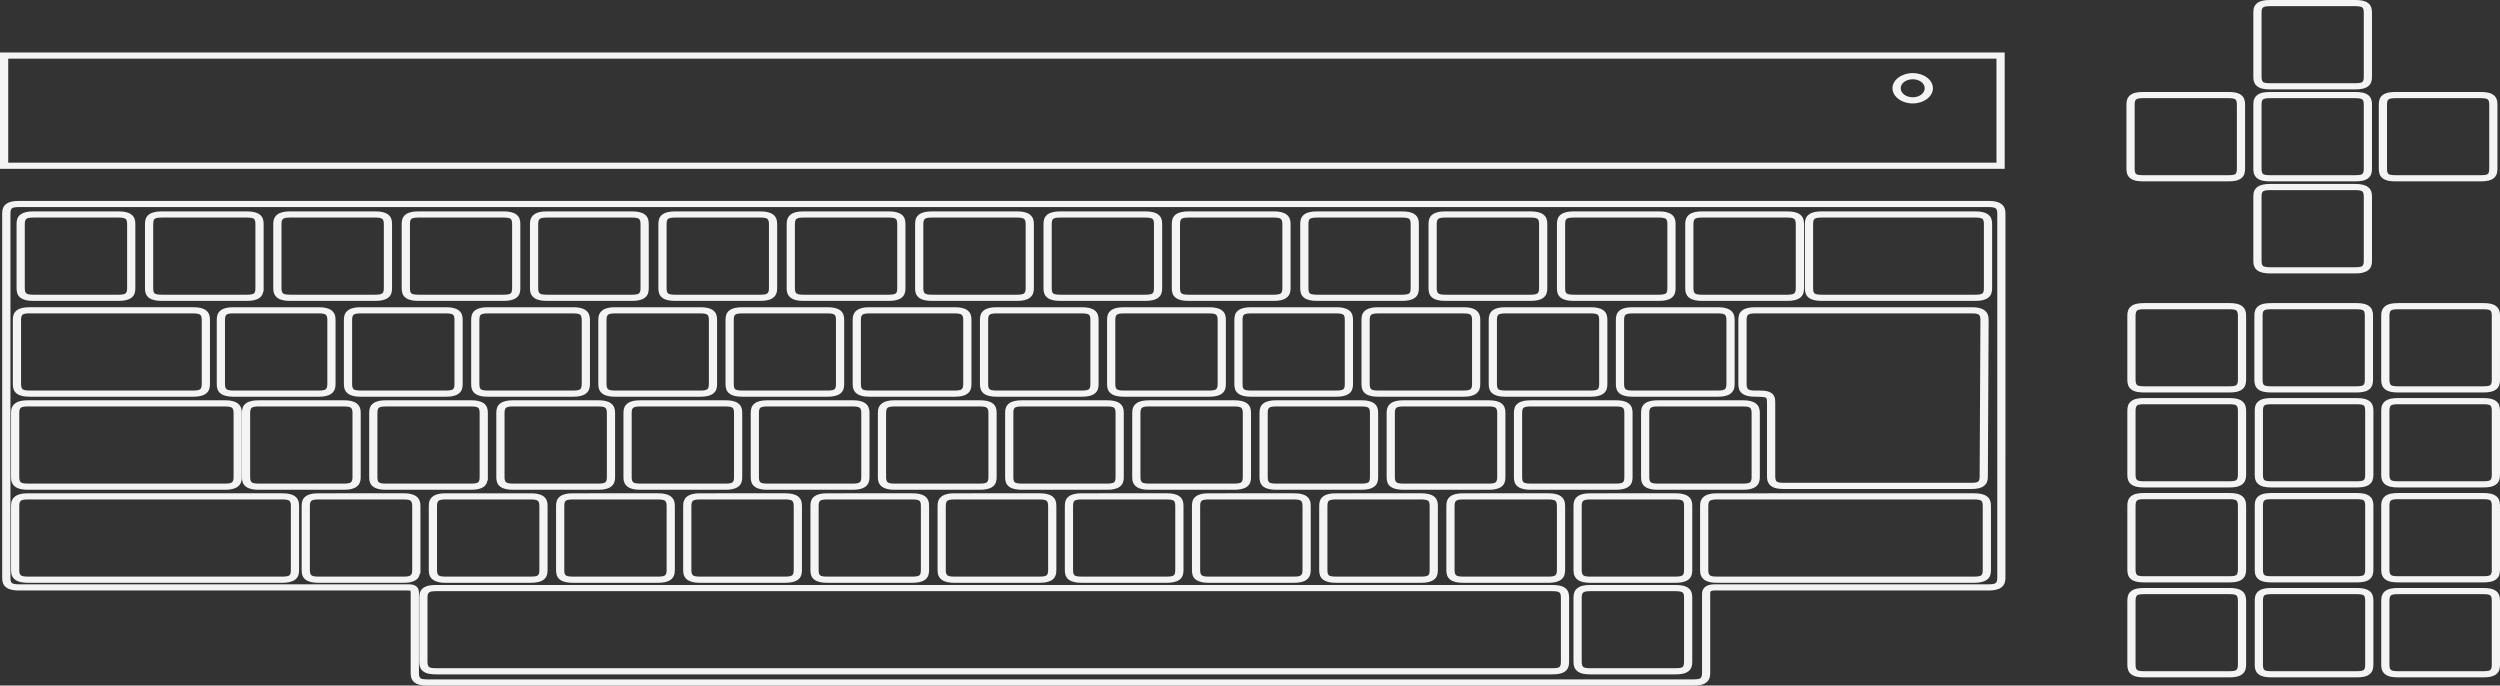 <?xml version="1.0" encoding="UTF-8" standalone="no"?>
<!-- Generator: Adobe Illustrator 13.0.0, SVG Export Plug-In . SVG Version: 6.00 Build 14948)  -->

<svg
   xmlns:ns="&amp;#38;ns_sfw;"
   xmlns:dc="http://purl.org/dc/elements/1.1/"
   xmlns:cc="http://creativecommons.org/ns#"
   xmlns:rdf="http://www.w3.org/1999/02/22-rdf-syntax-ns#"
   xmlns:svg="http://www.w3.org/2000/svg"
   xmlns="http://www.w3.org/2000/svg"
   xmlns:sodipodi="http://sodipodi.sourceforge.net/DTD/sodipodi-0.dtd"
   xmlns:inkscape="http://www.inkscape.org/namespaces/inkscape"
   version="1.2"
   id="Layer_3"
   x="0px"
   y="0px"
   width="578.364"
   height="158.599"
   viewBox="0 0 578.364 158.599"
   xml:space="preserve"
   inkscape:version="0.92.2 (5c3e80d, 2017-08-06)"
   sodipodi:docname="controller.svg"><rect x="0" y="0" width="578.364" height="158.599" fill="#333333" stroke="none"/><defs
     id="defs85" /><sodipodi:namedview
     pagecolor="#ffffff"
     bordercolor="#666666"
     borderopacity="1"
     objecttolerance="10"
     gridtolerance="10"
     guidetolerance="10"
     inkscape:pageopacity="0"
     inkscape:pageshadow="2"
     inkscape:window-width="1920"
     inkscape:window-height="1017"
     id="namedview83"
     showgrid="false"
     fit-margin-top="0"
     fit-margin-left="0"
     fit-margin-right="0"
     fit-margin-bottom="0"
     inkscape:zoom="0.48145317"
     inkscape:cx="286.85251"
     inkscape:cy="99.209049"
     inkscape:window-x="-8"
     inkscape:window-y="-8"
     inkscape:window-maximized="1"
     inkscape:current-layer="Layer_3" /><path
     id="rect3"
     d="m 0,12.143 v 0.713 25.49 0.713 h 0.951 461.875 0.95 V 38.346 12.856 12.143 H 462.826 0.95 Z M 1.901,13.569 H 461.874 V 37.633 H 1.901 Z"
     inkscape:connector-curvature="0"
     style="fill:#f4f4f4;stroke-width:0.866" /><path
     id="circle5"
     d="m 442.51,16.912 c -2.57,0 -4.694,1.571 -4.694,3.498 0,1.927 2.124,3.521 4.694,3.521 2.569,0 4.664,-1.594 4.664,-3.521 0,-1.927 -2.095,-3.498 -4.664,-3.498 z m 0,1.426 c 1.541,0 2.763,0.916 2.763,2.072 0,1.157 -1.222,2.095 -2.763,2.095 -1.541,0 -2.793,-0.938 -2.793,-2.095 0,-1.157 1.252,-2.072 2.793,-2.072 z"
     inkscape:connector-curvature="0"
     style="fill:#f4f4f4;stroke-width:0.866" /><path
     id="path7"
     d="m 495.804,21.279 c -1.185,0 -2.219,0.15 -2.941,0.691 -0.72,0.541 -0.921,1.316 -0.921,2.206 v 14.884 c 0,0.889 0.201,1.665 0.921,2.206 0.723,0.541 1.755,0.691 2.941,0.691 h 19.727 c 1.187,0 2.221,-0.149 2.941,-0.691 0.723,-0.541 0.921,-1.316 0.921,-2.206 V 24.175 c 0,-0.889 -0.198,-1.665 -0.921,-2.206 -0.721,-0.541 -1.755,-0.691 -2.941,-0.691 z m 0,1.426 h 19.727 c 0.96,0 1.406,0.141 1.604,0.289 0.199,0.149 0.356,0.461 0.356,1.181 v 14.884 c 0,0.719 -0.157,1.054 -0.356,1.203 -0.198,0.149 -0.645,0.267 -1.604,0.267 h -19.727 c -0.958,0 -1.405,-0.118 -1.604,-0.267 -0.198,-0.149 -0.356,-0.484 -0.356,-1.203 V 24.175 c 0,-0.719 0.158,-1.032 0.356,-1.181 0.201,-0.149 0.646,-0.289 1.604,-0.289 z"
     inkscape:connector-curvature="0"
     style="fill:#f4f4f4;stroke-width:0.866" /><path
     id="path9"
     d="m 525.162,21.279 c -1.187,0 -2.221,0.15 -2.941,0.691 -0.723,0.541 -0.921,1.316 -0.921,2.206 v 14.884 c 0,0.889 0.198,1.665 0.921,2.206 0.721,0.541 1.755,0.691 2.941,0.691 h 19.727 c 1.185,0 2.219,-0.149 2.941,-0.691 0.72,-0.541 0.921,-1.315 0.921,-2.206 V 24.175 c 0,-0.889 -0.201,-1.665 -0.921,-2.206 C 547.107,21.429 546.075,21.279 544.889,21.279 Z m 0,1.426 h 19.727 c 0.958,0 1.405,0.14 1.604,0.289 0.198,0.149 0.356,0.462 0.356,1.181 v 14.884 c 0,0.719 -0.158,1.054 -0.356,1.203 -0.201,0.149 -0.646,0.267 -1.604,0.267 h -19.727 c -0.96,0 -1.405,-0.118 -1.604,-0.267 -0.198,-0.149 -0.356,-0.484 -0.356,-1.203 V 24.175 c 0,-0.719 0.158,-1.032 0.356,-1.181 0.199,-0.149 0.644,-0.289 1.604,-0.289 z"
     inkscape:connector-curvature="0"
     style="fill:#f4f4f4;stroke-width:0.866" /><path
     id="path11"
     d="m 525.162,0 c -1.187,0 -2.221,0.15 -2.941,0.691 C 521.498,1.232 521.3,2.007 521.3,2.897 v 14.884 c 0,0.889 0.198,1.665 0.921,2.206 0.713,0.541 1.749,0.69 2.938,0.69 h 19.727 c 1.185,0 2.219,-0.149 2.941,-0.691 0.721,-0.541 0.921,-1.315 0.921,-2.206 V 2.896 c 0,-0.889 -0.2,-1.665 -0.921,-2.206 C 547.104,0.15 546.066,0 544.889,0 Z m 0,1.426 h 19.727 c 0.958,0 1.405,0.141 1.604,0.289 0.198,0.149 0.356,0.462 0.356,1.181 v 14.884 c 0,0.719 -0.158,1.054 -0.356,1.203 -0.201,0.149 -0.646,0.267 -1.604,0.267 h -19.727 c -0.96,0 -1.405,-0.118 -1.604,-0.267 -0.198,-0.149 -0.356,-0.484 -0.356,-1.203 V 2.897 c 0,-0.719 0.158,-1.031 0.356,-1.181 0.199,-0.148 0.646,-0.289 1.606,-0.289 z"
     inkscape:connector-curvature="0"
     style="fill:#f4f4f4;stroke-width:0.866" /><path
     id="path13"
     d="m 525.162,42.557 c -1.187,0 -2.221,0.172 -2.941,0.713 -0.723,0.541 -0.921,1.294 -0.921,2.184 v 14.906 c 0,0.89 0.198,1.643 0.921,2.183 0.721,0.542 1.755,0.713 2.941,0.713 h 19.727 c 1.185,0 2.219,-0.171 2.941,-0.713 0.72,-0.54 0.921,-1.294 0.921,-2.183 V 45.455 c 0,-0.889 -0.201,-1.643 -0.921,-2.184 -0.723,-0.541 -1.755,-0.713 -2.941,-0.713 z m 0,1.427 h 19.727 c 0.958,0 1.405,0.141 1.604,0.289 0.198,0.149 0.356,0.462 0.356,1.181 v 14.906 c 0,0.72 -0.158,1.031 -0.356,1.181 -0.201,0.15 -0.646,0.289 -1.604,0.289 h -19.727 c -0.96,0 -1.405,-0.14 -1.604,-0.289 C 523.36,61.392 523.202,61.08 523.202,60.361 V 45.455 c 0,-0.719 0.158,-1.031 0.356,-1.181 0.199,-0.149 0.644,-0.289 1.604,-0.289 z"
     inkscape:connector-curvature="0"
     style="fill:#f4f4f4;stroke-width:0.866" /><path
     id="path15"
     d="m 496.014,70.119 c -1.185,0 -2.221,0.151 -2.941,0.691 -0.72,0.541 -0.921,1.317 -0.921,2.206 V 87.9 c 0,0.889 0.201,1.665 0.921,2.206 0.721,0.541 1.755,0.691 2.941,0.691 h 19.757 c 1.185,0 2.188,-0.151 2.911,-0.691 0.721,-0.541 0.95,-1.316 0.95,-2.206 V 73.016 c 0,-0.889 -0.229,-1.664 -0.95,-2.206 -0.723,-0.54 -1.725,-0.691 -2.911,-0.691 z m 0,1.427 h 19.757 c 0.958,0 1.376,0.118 1.574,0.267 0.199,0.149 0.387,0.484 0.387,1.203 V 87.9 c 0,0.719 -0.188,1.054 -0.387,1.203 -0.198,0.148 -0.616,0.267 -1.574,0.267 h -19.757 c -0.958,0 -1.376,-0.118 -1.574,-0.267 -0.199,-0.149 -0.387,-0.484 -0.387,-1.203 V 73.016 c 0,-0.719 0.188,-1.054 0.387,-1.203 0.198,-0.148 0.616,-0.267 1.574,-0.267 z"
     inkscape:connector-curvature="0"
     style="fill:#f4f4f4;stroke-width:0.866" /><path
     id="path17"
     d="m 393.732,48.907 c -1.187,0 -2.191,0.172 -2.912,0.713 -0.722,0.541 -0.95,1.294 -0.95,2.183 v 14.906 c 0,0.889 0.23,1.643 0.95,2.184 0.721,0.541 1.726,0.713 2.912,0.713 h 19.754 c 1.188,0 2.222,-0.172 2.941,-0.713 0.725,-0.541 0.923,-1.294 0.923,-2.184 v -14.905 c 0,-0.889 -0.2,-1.643 -0.921,-2.183 -0.721,-0.541 -1.755,-0.713 -2.941,-0.713 z m 0,1.426 h 19.754 c 0.961,0 1.377,0.141 1.575,0.289 0.191,0.149 0.381,0.461 0.381,1.181 v 14.906 c 0,0.719 -0.188,1.032 -0.387,1.181 -0.198,0.149 -0.614,0.289 -1.574,0.289 h -19.755 c -0.96,0 -1.376,-0.141 -1.574,-0.289 -0.201,-0.149 -0.387,-0.463 -0.387,-1.181 V 51.804 c 0,-0.719 0.186,-1.031 0.387,-1.181 0.198,-0.149 0.614,-0.289 1.574,-0.289 z"
     inkscape:connector-curvature="0"
     style="fill:#f4f4f4;stroke-width:0.866" /><path
     id="path19"
     d="m 421.414,48.907 c -1.187,0 -2.221,0.172 -2.94,0.713 -0.721,0.541 -0.922,1.294 -0.922,2.183 v 14.906 c 0,0.889 0.201,1.643 0.922,2.184 0.72,0.541 1.754,0.713 2.94,0.713 h 35.592 c 1.187,0 2.219,-0.172 2.941,-0.713 0.72,-0.541 0.921,-1.294 0.921,-2.184 V 51.804 c 0,-0.889 -0.201,-1.643 -0.921,-2.183 -0.721,-0.541 -1.755,-0.713 -2.941,-0.713 z m 0,1.426 h 35.592 c 0.96,0 1.405,0.141 1.604,0.289 0.198,0.149 0.356,0.462 0.356,1.181 v 14.906 c 0,0.719 -0.158,1.032 -0.356,1.181 -0.199,0.149 -0.646,0.289 -1.604,0.289 h -35.592 c -0.96,0 -1.405,-0.141 -1.604,-0.289 -0.199,-0.149 -0.356,-0.463 -0.356,-1.181 V 51.804 c 0,-0.719 0.157,-1.031 0.356,-1.181 0.199,-0.148 0.646,-0.289 1.604,-0.289 z"
     inkscape:connector-curvature="0"
     style="fill:#f4f4f4;stroke-width:0.866" /><path
     id="path21"
     d="m 364.05,48.907 c -1.185,0 -2.219,0.172 -2.941,0.713 -0.72,0.541 -0.92,1.294 -0.92,2.183 v 14.906 c 0,0.889 0.2,1.643 0.92,2.184 0.723,0.541 1.755,0.713 2.941,0.713 h 19.727 c 1.188,0 2.222,-0.172 2.941,-0.713 0.721,-0.541 0.921,-1.294 0.921,-2.184 V 51.804 c 0,-0.889 -0.2,-1.643 -0.921,-2.183 -0.72,-0.541 -1.754,-0.713 -2.941,-0.713 z m 0,1.426 h 19.727 c 0.961,0 1.406,0.141 1.604,0.289 0.199,0.149 0.356,0.461 0.356,1.181 v 14.906 c 0,0.719 -0.157,1.032 -0.356,1.181 -0.198,0.149 -0.644,0.289 -1.604,0.289 H 364.05 c -0.958,0 -1.405,-0.141 -1.604,-0.289 -0.199,-0.149 -0.357,-0.463 -0.357,-1.181 V 51.804 c 0,-0.719 0.158,-1.031 0.357,-1.181 0.199,-0.148 0.646,-0.289 1.604,-0.289 z"
     inkscape:connector-curvature="0"
     style="fill:#f4f4f4;stroke-width:0.866" /><path
     id="path23"
     d="m 334.341,48.907 c -1.185,0 -2.219,0.172 -2.94,0.713 -0.721,0.541 -0.921,1.294 -0.921,2.183 v 14.906 c 0,0.889 0.2,1.643 0.921,2.184 0.722,0.541 1.756,0.713 2.94,0.713 h 19.757 c 1.187,0 2.221,-0.172 2.941,-0.713 0.722,-0.541 0.921,-1.294 0.921,-2.184 V 51.804 c 0,-0.889 -0.199,-1.643 -0.921,-2.183 -0.721,-0.541 -1.755,-0.713 -2.941,-0.713 z m 0,1.426 h 19.757 c 0.96,0 1.376,0.141 1.574,0.289 0.199,0.149 0.387,0.462 0.387,1.181 v 14.906 c 0,0.719 -0.188,1.032 -0.387,1.181 -0.198,0.149 -0.614,0.289 -1.574,0.289 h -19.757 c -0.958,0 -1.374,-0.141 -1.572,-0.289 -0.201,-0.149 -0.387,-0.463 -0.387,-1.181 V 51.804 c 0,-0.719 0.186,-1.031 0.387,-1.181 0.198,-0.148 0.614,-0.289 1.572,-0.289 z"
     inkscape:connector-curvature="0"
     style="fill:#f4f4f4;stroke-width:0.866" /><path
     id="path25"
     d="m 304.662,48.907 c -1.187,0 -2.221,0.172 -2.941,0.713 C 301,50.161 300.8,50.915 300.8,51.804 v 14.906 c 0,0.889 0.2,1.643 0.921,2.184 0.721,0.541 1.755,0.713 2.941,0.713 h 19.727 c 1.187,0 2.219,-0.172 2.941,-0.713 0.72,-0.541 0.921,-1.294 0.921,-2.184 V 51.804 c 0,-0.889 -0.201,-1.643 -0.921,-2.183 -0.721,-0.541 -1.755,-0.713 -2.941,-0.713 z m 0,1.426 h 19.727 c 0.96,0 1.405,0.141 1.604,0.289 0.198,0.149 0.356,0.462 0.356,1.181 v 14.906 c 0,0.719 -0.158,1.032 -0.356,1.181 -0.199,0.149 -0.646,0.289 -1.604,0.289 h -19.727 c -0.96,0 -1.406,-0.141 -1.604,-0.289 -0.199,-0.149 -0.356,-0.463 -0.356,-1.181 V 51.804 c 0,-0.719 0.157,-1.031 0.356,-1.181 0.198,-0.148 0.646,-0.289 1.604,-0.289 z"
     inkscape:connector-curvature="0"
     style="fill:#f4f4f4;stroke-width:0.866" /><path
     id="path27"
     d="m 274.953,48.907 c -1.186,0 -2.22,0.172 -2.941,0.713 -0.721,0.541 -0.921,1.294 -0.921,2.183 v 14.906 c 0,0.889 0.2,1.643 0.921,2.184 0.721,0.541 1.754,0.713 2.941,0.713 h 19.756 c 1.187,0 2.191,-0.172 2.912,-0.713 0.72,-0.541 0.95,-1.294 0.95,-2.184 V 51.804 c 0,-0.889 -0.23,-1.643 -0.95,-2.183 -0.721,-0.541 -1.726,-0.713 -2.912,-0.713 z m 0,1.426 h 19.756 c 0.96,0 1.376,0.141 1.575,0.289 0.198,0.149 0.386,0.462 0.386,1.181 v 14.906 c 0,0.719 -0.188,1.032 -0.386,1.181 -0.201,0.15 -0.618,0.29 -1.578,0.29 H 274.95 c -0.959,0 -1.375,-0.14 -1.575,-0.289 -0.199,-0.15 -0.386,-0.462 -0.386,-1.181 V 51.805 c 0,-0.719 0.188,-1.031 0.386,-1.181 0.199,-0.149 0.616,-0.289 1.575,-0.289 z"
     inkscape:connector-curvature="0"
     style="fill:#f4f4f4;stroke-width:0.866" /><path
     id="path29"
     d="m 245.273,48.907 c -1.186,0 -2.22,0.172 -2.941,0.713 -0.721,0.541 -0.921,1.294 -0.921,2.183 v 14.906 c 0,0.889 0.2,1.643 0.921,2.184 0.721,0.541 1.755,0.713 2.941,0.713 H 265 c 1.186,0 2.22,-0.172 2.941,-0.713 0.721,-0.541 0.921,-1.294 0.921,-2.184 V 51.804 c 0,-0.889 -0.2,-1.643 -0.921,-2.183 C 267.22,49.079 266.187,48.907 265,48.907 Z m 0,1.426 H 265 c 0.959,0 1.405,0.141 1.604,0.289 0.199,0.149 0.357,0.462 0.357,1.181 v 14.906 c 0,0.719 -0.158,1.032 -0.357,1.181 -0.199,0.149 -0.645,0.289 -1.604,0.289 h -19.727 c -0.959,0 -1.405,-0.141 -1.604,-0.289 -0.199,-0.149 -0.356,-0.463 -0.356,-1.181 V 51.804 c 0,-0.719 0.158,-1.031 0.356,-1.181 0.199,-0.148 0.645,-0.289 1.604,-0.289 z"
     inkscape:connector-curvature="0"
     style="fill:#f4f4f4;stroke-width:0.866" /><path
     id="path31"
     d="m 215.565,48.907 c -1.186,0 -2.22,0.172 -2.941,0.713 -0.721,0.541 -0.921,1.294 -0.921,2.183 v 14.906 c 0,0.889 0.2,1.643 0.921,2.184 0.721,0.541 1.754,0.713 2.941,0.713 h 19.756 c 1.187,0 2.19,-0.172 2.911,-0.713 0.722,-0.541 0.951,-1.294 0.951,-2.184 V 51.804 c 0,-0.889 -0.229,-1.643 -0.951,-2.183 -0.721,-0.541 -1.725,-0.713 -2.911,-0.713 z m 0,1.426 h 19.756 c 0.959,0 1.375,0.141 1.574,0.289 0.199,0.149 0.386,0.462 0.386,1.181 v 14.906 c 0,0.719 -0.188,1.032 -0.386,1.181 -0.198,0.149 -0.615,0.289 -1.574,0.289 h -19.756 c -0.959,0 -1.375,-0.141 -1.574,-0.289 -0.199,-0.149 -0.386,-0.463 -0.386,-1.181 V 51.804 c 0,-0.719 0.188,-1.031 0.386,-1.181 0.199,-0.148 0.614,-0.289 1.574,-0.289 z"
     inkscape:connector-curvature="0"
     style="fill:#f4f4f4;stroke-width:0.866" /><path
     id="path33"
     d="m 185.856,48.907 c -1.186,0 -2.19,0.172 -2.911,0.713 -0.722,0.541 -0.951,1.294 -0.951,2.183 v 14.906 c 0,0.889 0.229,1.643 0.951,2.184 0.721,0.541 1.725,0.713 2.911,0.713 h 19.756 c 1.186,0 2.22,-0.172 2.941,-0.713 0.722,-0.541 0.921,-1.294 0.921,-2.184 V 51.804 c 0,-0.889 -0.199,-1.643 -0.921,-2.183 -0.721,-0.541 -1.754,-0.713 -2.941,-0.713 z m 0,1.426 h 19.756 c 0.959,0 1.405,0.141 1.604,0.289 0.199,0.149 0.356,0.462 0.356,1.181 v 14.906 c 0,0.719 -0.158,1.032 -0.356,1.181 -0.198,0.149 -0.645,0.289 -1.604,0.289 h -19.756 c -0.958,0 -1.375,-0.141 -1.574,-0.289 -0.199,-0.149 -0.386,-0.463 -0.386,-1.181 V 51.804 c 0,-0.719 0.188,-1.031 0.386,-1.181 0.199,-0.148 0.616,-0.289 1.574,-0.289 z"
     inkscape:connector-curvature="0"
     style="fill:#f4f4f4;stroke-width:0.866" /><path
     id="path35"
     d="m 156.176,48.907 c -1.186,0 -2.22,0.172 -2.941,0.713 -0.721,0.541 -0.921,1.294 -0.921,2.183 v 14.906 c 0,0.889 0.2,1.643 0.921,2.184 0.721,0.541 1.755,0.713 2.941,0.713 h 19.756 c 1.186,0 2.19,-0.172 2.911,-0.713 0.722,-0.541 0.951,-1.294 0.951,-2.184 V 51.804 c 0,-0.889 -0.229,-1.643 -0.951,-2.183 -0.721,-0.541 -1.725,-0.713 -2.911,-0.713 z m 0,1.426 h 19.756 c 0.959,0 1.375,0.141 1.574,0.289 0.199,0.149 0.386,0.462 0.386,1.181 v 14.906 c 0,0.719 -0.187,1.032 -0.386,1.181 -0.199,0.149 -0.615,0.289 -1.574,0.289 h -19.756 c -0.958,0 -1.404,-0.141 -1.604,-0.289 -0.199,-0.149 -0.356,-0.463 -0.356,-1.181 V 51.804 c 0,-0.719 0.158,-1.031 0.356,-1.181 0.199,-0.148 0.645,-0.289 1.604,-0.289 z"
     inkscape:connector-curvature="0"
     style="fill:#f4f4f4;stroke-width:0.866" /><path
     id="path37"
     d="m 126.467,48.907 c -1.186,0 -2.19,0.172 -2.912,0.713 -0.721,0.541 -0.95,1.294 -0.95,2.183 v 14.906 c 0,0.889 0.229,1.643 0.95,2.184 0.722,0.541 1.726,0.713 2.912,0.713 h 19.756 c 1.186,0 2.22,-0.172 2.941,-0.713 0.721,-0.541 0.921,-1.294 0.921,-2.184 V 51.804 c 0,-0.889 -0.2,-1.643 -0.921,-2.183 -0.721,-0.541 -1.755,-0.713 -2.941,-0.713 z m 0,1.426 h 19.756 c 0.959,0 1.375,0.141 1.574,0.289 0.199,0.149 0.386,0.462 0.386,1.181 v 14.906 c 0,0.719 -0.187,1.032 -0.386,1.181 -0.199,0.149 -0.615,0.289 -1.574,0.289 h -19.756 c -0.958,0 -1.375,-0.141 -1.575,-0.289 -0.199,-0.149 -0.386,-0.463 -0.386,-1.181 V 51.804 c 0,-0.719 0.188,-1.031 0.386,-1.181 0.2,-0.148 0.617,-0.289 1.575,-0.289 z"
     inkscape:connector-curvature="0"
     style="fill:#f4f4f4;stroke-width:0.866" /><path
     id="path39"
     d="m 96.788,48.907 c -1.187,0 -2.22,0.172 -2.941,0.713 -0.722,0.541 -0.921,1.294 -0.921,2.183 v 14.906 c 0,0.889 0.2,1.643 0.921,2.184 0.721,0.541 1.754,0.713 2.941,0.713 h 19.727 c 1.186,0 2.22,-0.172 2.941,-0.713 0.722,-0.541 0.921,-1.294 0.921,-2.184 V 51.804 c 0,-0.889 -0.199,-1.643 -0.921,-2.183 -0.721,-0.541 -1.754,-0.713 -2.941,-0.713 z m 0,1.426 h 19.727 c 0.959,0 1.405,0.141 1.604,0.289 0.199,0.149 0.356,0.462 0.356,1.181 v 14.906 c 0,0.719 -0.158,1.032 -0.356,1.181 -0.198,0.149 -0.645,0.289 -1.604,0.289 H 96.788 c -0.959,0 -1.406,-0.141 -1.604,-0.289 -0.185,-0.149 -0.343,-0.461 -0.343,-1.181 V 51.804 c 0,-0.719 0.158,-1.031 0.356,-1.181 0.199,-0.149 0.646,-0.289 1.604,-0.289 z"
     inkscape:connector-curvature="0"
     style="fill:#f4f4f4;stroke-width:0.866" /><path
     id="path41"
     d="m 67.081,48.907 c -1.186,0 -2.19,0.172 -2.911,0.713 -0.721,0.541 -0.951,1.294 -0.951,2.183 v 14.906 c 0,0.889 0.229,1.643 0.951,2.184 0.721,0.541 1.725,0.713 2.911,0.713 h 19.756 c 1.187,0 2.22,-0.172 2.942,-0.713 0.721,-0.541 0.92,-1.294 0.92,-2.184 V 51.804 c 0,-0.889 -0.2,-1.643 -0.92,-2.183 -0.722,-0.541 -1.755,-0.713 -2.942,-0.713 z m 0,1.426 h 19.756 c 0.959,0 1.376,0.141 1.575,0.289 0.199,0.149 0.386,0.462 0.386,1.181 v 14.906 c 0,0.719 -0.187,1.032 -0.386,1.181 -0.199,0.149 -0.615,0.289 -1.575,0.289 H 67.081 c -0.959,0 -1.375,-0.141 -1.574,-0.289 -0.199,-0.148 -0.386,-0.461 -0.386,-1.181 V 51.804 c 0,-0.719 0.188,-1.031 0.386,-1.181 0.199,-0.149 0.615,-0.289 1.574,-0.29 z"
     inkscape:connector-curvature="0"
     style="fill:#f4f4f4;stroke-width:0.866" /><path
     id="path43"
     d="m 37.403,48.907 c -1.186,0 -2.22,0.172 -2.941,0.713 -0.721,0.541 -0.921,1.294 -0.921,2.183 v 14.906 c 0,0.889 0.2,1.643 0.921,2.184 0.721,0.541 1.755,0.713 2.941,0.713 h 19.726 c 1.187,0 2.22,-0.172 2.941,-0.713 0.512,-0.384 0.728,-0.895 0.832,-1.471 h 0.089 V 66.71 51.804 c 0,-0.889 -0.2,-1.643 -0.921,-2.183 -0.721,-0.541 -1.755,-0.713 -2.941,-0.713 z m 0,1.426 h 19.726 c 0.959,0 1.406,0.141 1.604,0.289 0.199,0.149 0.356,0.462 0.356,1.181 v 14.193 0.713 c 0,0.719 -0.157,1.032 -0.356,1.181 -0.199,0.149 -0.645,0.289 -1.604,0.289 H 37.403 c -0.958,0 -1.405,-0.141 -1.604,-0.289 C 35.6,67.743 35.443,67.429 35.443,66.71 V 51.804 c 0,-0.719 0.157,-1.031 0.356,-1.181 0.199,-0.148 0.645,-0.289 1.604,-0.289 z"
     inkscape:connector-curvature="0"
     style="fill:#f4f4f4;stroke-width:0.866" /><path
     id="path45"
     d="m 54.009,71.078 c -1.186,0 -2.22,0.172 -2.941,0.713 -0.721,0.541 -0.921,1.295 -0.921,2.183 v 14.907 c 0,0.889 0.2,1.642 0.921,2.183 0.721,0.541 1.755,0.713 2.941,0.713 h 19.756 c 1.186,0 2.19,-0.172 2.912,-0.713 0.721,-0.541 0.951,-1.294 0.951,-2.183 V 73.974 c 0,-0.889 -0.23,-1.642 -0.951,-2.183 C 75.955,71.25 74.951,71.078 73.765,71.078 Z m 0,1.426 h 19.756 c 0.959,0 1.375,0.141 1.575,0.289 0.198,0.148 0.386,0.462 0.386,1.181 v 14.907 c 0,0.719 -0.188,1.031 -0.386,1.181 -0.199,0.148 -0.616,0.289 -1.575,0.289 H 54.009 c -0.959,0 -1.375,-0.141 -1.574,-0.289 -0.199,-0.164 -0.386,-0.478 -0.386,-1.191 V 73.963 c 0,-0.719 0.187,-1.032 0.386,-1.181 0.199,-0.149 0.615,-0.289 1.574,-0.289 z"
     inkscape:connector-curvature="0"
     style="fill:#f4f4f4;stroke-width:0.866" /><path
     id="path47"
     d="m 6.832,71.078 c -1.186,0 -2.219,0.172 -2.941,0.713 C 3.169,72.333 2.97,73.082 2.97,73.972 v 14.907 c 0,0.889 0.2,1.641 0.921,2.183 0.721,0.541 1.755,0.713 2.941,0.713 h 37.879 c 1.186,0 2.22,-0.172 2.941,-0.713 0.721,-0.542 0.921,-1.295 0.921,-2.183 V 88.166 73.972 c 0,-0.889 -0.2,-1.643 -0.921,-2.183 C 46.93,71.249 45.897,71.076 44.711,71.076 H 6.832 Z m 0,1.426 h 37.879 c 0.959,0 1.375,0.141 1.575,0.289 0.199,0.148 0.386,0.462 0.386,1.181 v 14.907 c 0,0.719 -0.187,1.031 -0.386,1.181 -0.199,0.148 -0.616,0.289 -1.575,0.289 H 6.832 c -0.959,0 -1.375,-0.141 -1.574,-0.289 C 5.059,89.897 4.871,89.583 4.871,88.87 V 73.963 c 0,-0.719 0.188,-1.032 0.386,-1.181 0.199,-0.149 0.616,-0.289 1.575,-0.289 z"
     inkscape:connector-curvature="0"
     style="fill:#f4f4f4;stroke-width:0.866" /><path
     id="path49"
     d="m 83.421,71.078 c -1.186,0 -2.19,0.172 -2.912,0.713 -0.721,0.541 -0.951,1.295 -0.951,2.183 v 14.907 c 0,0.889 0.23,1.642 0.951,2.183 0.722,0.541 1.726,0.713 2.912,0.713 h 19.756 c 1.187,0 2.22,-0.172 2.941,-0.713 0.721,-0.541 0.921,-1.294 0.921,-2.183 V 88.168 73.974 c 0,-0.889 -0.2,-1.642 -0.921,-2.183 -0.721,-0.541 -1.755,-0.713 -2.941,-0.713 z m 0,1.426 h 19.756 c 0.96,0 1.406,0.141 1.604,0.289 0.199,0.148 0.356,0.462 0.356,1.181 v 14.907 c 0,0.719 -0.158,1.031 -0.356,1.181 -0.199,0.148 -0.645,0.289 -1.604,0.289 H 83.421 c -0.958,0 -1.375,-0.141 -1.575,-0.289 -0.199,-0.149 -0.386,-0.462 -0.386,-1.181 v -14.907 c 0,-0.719 0.188,-1.032 0.386,-1.181 0.2,-0.148 0.616,-0.289 1.575,-0.289 z"
     inkscape:connector-curvature="0"
     style="fill:#f4f4f4;stroke-width:0.866" /><path
     id="path51"
     d="m 112.863,71.078 c -1.186,0 -2.22,0.172 -2.941,0.713 -0.721,0.541 -0.921,1.295 -0.921,2.183 v 14.907 c 0,0.889 0.2,1.642 0.921,2.183 0.721,0.541 1.754,0.713 2.941,0.713 h 19.756 c 1.186,0 2.19,-0.172 2.911,-0.713 0.721,-0.541 0.951,-1.294 0.951,-2.183 V 73.974 c 0,-0.889 -0.229,-1.642 -0.951,-2.183 -0.721,-0.541 -1.725,-0.713 -2.911,-0.713 z m 0,1.426 h 19.756 c 0.959,0 1.375,0.141 1.575,0.289 0.198,0.148 0.386,0.462 0.386,1.181 v 14.907 c 0,0.719 -0.188,1.031 -0.386,1.181 -0.199,0.148 -0.616,0.289 -1.575,0.289 h -19.756 c -0.959,0 -1.405,-0.141 -1.604,-0.289 -0.199,-0.149 -0.356,-0.462 -0.356,-1.181 v -14.907 c 0,-0.719 0.158,-1.032 0.356,-1.181 0.199,-0.148 0.645,-0.289 1.604,-0.289 z"
     inkscape:connector-curvature="0"
     style="fill:#f4f4f4;stroke-width:0.866" /><path
     id="path53"
     d="m 142.278,71.078 c -1.186,0 -2.19,0.172 -2.912,0.713 -0.721,0.541 -0.951,1.295 -0.951,2.183 v 14.907 c 0,0.889 0.23,1.642 0.951,2.183 0.721,0.541 1.726,0.713 2.912,0.713 h 19.756 c 1.186,0 2.22,-0.172 2.941,-0.713 0.721,-0.541 0.921,-1.294 0.921,-2.183 V 73.974 c 0,-0.889 -0.2,-1.642 -0.921,-2.183 C 164.253,71.25 163.22,71.078 162.034,71.078 Z m 0,1.426 h 19.756 c 0.959,0 1.376,0.141 1.575,0.289 0.199,0.148 0.386,0.462 0.386,1.181 v 14.907 c 0,0.719 -0.188,1.031 -0.386,1.181 -0.199,0.148 -0.616,0.289 -1.575,0.289 h -19.756 c -0.958,0 -1.375,-0.141 -1.575,-0.289 -0.199,-0.149 -0.386,-0.462 -0.386,-1.181 v -14.907 c 0,-0.719 0.188,-1.032 0.386,-1.181 0.199,-0.148 0.616,-0.289 1.575,-0.289 z"
     inkscape:connector-curvature="0"
     style="fill:#f4f4f4;stroke-width:0.866" /><path
     id="path55"
     d="m 171.71,71.078 c -1.186,0 -2.22,0.172 -2.941,0.713 -0.721,0.541 -0.921,1.295 -0.921,2.183 v 14.907 c 0,0.889 0.2,1.642 0.921,2.183 0.722,0.541 1.755,0.713 2.941,0.713 h 19.727 c 1.187,0 2.22,-0.172 2.941,-0.713 0.721,-0.541 0.921,-1.294 0.921,-2.183 V 73.974 c 0,-0.889 -0.2,-1.642 -0.921,-2.183 -0.721,-0.541 -1.755,-0.713 -2.941,-0.713 z m 0,1.426 h 19.727 c 0.959,0 1.405,0.141 1.604,0.289 0.199,0.148 0.356,0.462 0.356,1.181 v 14.907 c 0,0.719 -0.158,1.031 -0.356,1.181 -0.199,0.148 -0.645,0.289 -1.604,0.289 H 171.71 c -0.959,0 -1.405,-0.141 -1.604,-0.289 -0.198,-0.149 -0.356,-0.462 -0.356,-1.181 v -14.907 c 0,-0.719 0.158,-1.032 0.356,-1.181 0.198,-0.148 0.645,-0.289 1.604,-0.289 z"
     inkscape:connector-curvature="0"
     style="fill:#f4f4f4;stroke-width:0.866" /><path
     id="path57"
     d="m 201.124,71.078 c -1.186,0 -2.19,0.172 -2.911,0.713 -0.722,0.541 -0.951,1.295 -0.951,2.183 v 14.907 c 0,0.889 0.229,1.642 0.951,2.183 0.721,0.541 1.725,0.713 2.911,0.713 h 19.756 c 1.187,0 2.22,-0.172 2.941,-0.713 0.721,-0.541 0.921,-1.294 0.921,-2.183 V 73.974 c 0,-0.889 -0.2,-1.642 -0.921,-2.183 C 223.1,71.25 222.066,71.078 220.88,71.078 Z m 0,1.426 h 19.756 c 0.959,0 1.376,0.141 1.574,0.289 0.199,0.148 0.387,0.462 0.387,1.181 v 14.907 c 0,0.719 -0.188,1.031 -0.387,1.181 -0.198,0.148 -0.615,0.289 -1.574,0.289 h -19.756 c -0.959,0 -1.375,-0.141 -1.574,-0.289 -0.199,-0.149 -0.386,-0.462 -0.386,-1.181 v -14.907 c 0,-0.719 0.187,-1.032 0.386,-1.181 0.199,-0.148 0.615,-0.289 1.574,-0.289 z"
     inkscape:connector-curvature="0"
     style="fill:#f4f4f4;stroke-width:0.866" /><path
     id="path59"
     d="m 230.567,71.078 c -1.186,0 -2.22,0.172 -2.941,0.713 -0.721,0.541 -0.921,1.295 -0.921,2.183 v 14.907 c 0,0.889 0.2,1.642 0.921,2.183 0.722,0.541 1.755,0.713 2.941,0.713 h 19.727 c 1.186,0 2.22,-0.172 2.941,-0.713 0.721,-0.541 0.921,-1.294 0.921,-2.183 V 73.974 c 0,-0.889 -0.2,-1.642 -0.921,-2.183 C 252.513,71.25 251.48,71.078 250.294,71.078 Z m 0,1.426 h 19.727 c 0.959,0 1.405,0.141 1.604,0.289 0.199,0.148 0.356,0.462 0.356,1.181 v 14.907 c 0,0.719 -0.158,1.031 -0.356,1.181 -0.199,0.148 -0.646,0.289 -1.604,0.289 h -19.727 c -0.959,0 -1.405,-0.141 -1.604,-0.289 -0.199,-0.149 -0.356,-0.462 -0.356,-1.181 v -14.907 c 0,-0.719 0.158,-1.032 0.356,-1.181 0.198,-0.148 0.645,-0.289 1.604,-0.289 z"
     inkscape:connector-curvature="0"
     style="fill:#f4f4f4;stroke-width:0.866" /><path
     id="path61"
     d="m 259.98,71.078 c -1.186,0 -2.22,0.172 -2.941,0.713 -0.722,0.541 -0.921,1.295 -0.921,2.183 v 14.907 c 0,0.889 0.2,1.642 0.921,2.183 0.721,0.541 1.755,0.713 2.941,0.713 h 19.756 c 1.186,0 2.22,-0.172 2.941,-0.713 0.721,-0.541 0.921,-1.294 0.921,-2.183 V 73.974 c 0,-0.889 -0.2,-1.642 -0.921,-2.183 -0.722,-0.541 -1.755,-0.713 -2.941,-0.713 z m 0,1.426 h 19.756 c 0.959,0 1.376,0.141 1.574,0.289 0.199,0.148 0.387,0.462 0.387,1.181 v 14.907 c 0,0.719 -0.188,1.031 -0.387,1.181 -0.199,0.148 -0.615,0.289 -1.574,0.289 H 259.98 c -0.958,0 -1.375,-0.141 -1.574,-0.289 -0.199,-0.149 -0.386,-0.462 -0.386,-1.181 v -14.907 c 0,-0.719 0.188,-1.032 0.386,-1.181 0.199,-0.148 0.616,-0.289 1.574,-0.289 z"
     inkscape:connector-curvature="0"
     style="fill:#f4f4f4;stroke-width:0.866" /><path
     id="path63"
     d="m 289.423,71.078 c -1.186,0 -2.22,0.172 -2.941,0.713 -0.722,0.541 -0.921,1.295 -0.921,2.183 v 14.907 c 0,0.889 0.2,1.642 0.921,2.183 0.722,0.541 1.755,0.713 2.941,0.713 h 19.727 c 1.185,0 2.219,-0.172 2.941,-0.713 0.721,-0.541 0.921,-1.294 0.921,-2.183 V 73.974 c 0,-0.889 -0.2,-1.642 -0.921,-2.183 C 311.368,71.25 310.336,71.078 309.15,71.078 Z m 0,1.426 h 19.727 c 0.959,0 1.406,0.141 1.604,0.289 0.199,0.148 0.356,0.462 0.356,1.181 v 14.907 c 0,0.719 -0.157,1.031 -0.356,1.181 -0.2,0.148 -0.646,0.289 -1.604,0.289 h -19.727 c -0.959,0 -1.405,-0.141 -1.604,-0.289 -0.198,-0.149 -0.356,-0.462 -0.356,-1.181 v -14.907 c 0,-0.719 0.158,-1.032 0.356,-1.181 0.199,-0.148 0.645,-0.289 1.604,-0.289 z"
     inkscape:connector-curvature="0"
     style="fill:#f4f4f4;stroke-width:0.866" /><path
     id="path65"
     d="m 318.837,71.078 c -1.187,0 -2.221,0.172 -2.941,0.713 -0.723,0.541 -0.921,1.295 -0.921,2.183 v 14.907 c 0,0.889 0.2,1.642 0.921,2.183 0.721,0.541 1.755,0.713 2.941,0.713 h 19.756 c 1.186,0 2.189,-0.172 2.912,-0.713 0.721,-0.541 0.95,-1.294 0.95,-2.183 V 73.974 c 0,-0.889 -0.229,-1.642 -0.95,-2.183 -0.723,-0.541 -1.727,-0.713 -2.912,-0.713 z m 0,1.426 h 19.756 c 0.959,0 1.376,0.141 1.575,0.289 0.198,0.148 0.386,0.462 0.386,1.181 v 14.907 c 0,0.719 -0.188,1.031 -0.386,1.181 -0.2,0.148 -0.616,0.289 -1.575,0.289 h -19.756 c -0.96,0 -1.376,-0.141 -1.574,-0.289 -0.199,-0.149 -0.387,-0.462 -0.387,-1.181 v -14.907 c 0,-0.719 0.188,-1.032 0.387,-1.181 0.198,-0.148 0.614,-0.289 1.574,-0.289 z"
     inkscape:connector-curvature="0"
     style="fill:#f4f4f4;stroke-width:0.866" /><path
     id="path67"
     d="m 348.269,71.078 c -1.184,0 -2.219,0.172 -2.94,0.713 -0.721,0.541 -0.921,1.295 -0.921,2.183 v 14.907 c 0,0.889 0.2,1.642 0.921,2.183 0.72,0.541 1.755,0.713 2.94,0.713 h 19.728 c 1.187,0 2.221,-0.172 2.94,-0.713 0.721,-0.541 0.922,-1.294 0.922,-2.183 V 73.974 c 0,-0.889 -0.201,-1.642 -0.922,-2.183 -0.72,-0.541 -1.754,-0.713 -2.94,-0.713 z m 0,1.426 h 19.728 c 0.96,0 1.405,0.141 1.604,0.289 0.198,0.148 0.356,0.462 0.356,1.181 v 14.907 c 0,0.719 -0.158,1.031 -0.356,1.181 -0.199,0.148 -0.645,0.289 -1.604,0.289 h -19.728 c -0.957,0 -1.405,-0.141 -1.604,-0.289 -0.199,-0.149 -0.356,-0.462 -0.356,-1.181 v -14.907 c 0,-0.719 0.157,-1.032 0.356,-1.181 0.198,-0.148 0.647,-0.289 1.604,-0.289 z"
     inkscape:connector-curvature="0"
     style="fill:#f4f4f4;stroke-width:0.866" /><path
     id="path69"
     d="m 377.683,71.078 c -1.185,0 -2.219,0.172 -2.941,0.713 -0.72,0.541 -0.921,1.295 -0.921,2.183 v 14.907 c 0,0.889 0.201,1.642 0.921,2.183 0.723,0.541 1.755,0.713 2.941,0.713 h 19.757 c 1.187,0 2.19,-0.172 2.911,-0.713 0.721,-0.541 0.951,-1.294 0.951,-2.183 V 73.974 c 0,-0.889 -0.23,-1.642 -0.951,-2.183 C 399.63,71.25 398.626,71.078 397.44,71.078 Z m 0,1.426 h 19.757 c 0.96,0 1.376,0.141 1.574,0.289 0.199,0.148 0.387,0.462 0.387,1.181 v 14.907 c 0,0.719 -0.188,1.031 -0.387,1.181 -0.198,0.148 -0.616,0.289 -1.574,0.289 h -19.757 c -0.958,0 -1.376,-0.141 -1.574,-0.289 -0.199,-0.149 -0.387,-0.462 -0.387,-1.181 v -14.907 c 0,-0.719 0.188,-1.032 0.387,-1.181 0.198,-0.148 0.616,-0.289 1.574,-0.289 z"
     inkscape:connector-curvature="0"
     style="fill:#f4f4f4;stroke-width:0.866" /><path
     id="path71"
     d="M 456.819,91.057"
     inkscape:connector-curvature="0"
     style="fill:none;stroke:#f4f4f4;stroke-width:1.647" /><path
     id="path73"
     d="M 459.108,95.35"
     inkscape:connector-curvature="0"
     style="fill:none;stroke:#f4f4f4;stroke-width:1.647" /><path
     id="path75"
     d="m 406.024,71.078 c -1.187,0 -2.221,0.172 -2.941,0.713 -0.722,0.541 -0.921,1.295 -0.921,2.183 v 14.907 c 0,0.889 0.199,1.642 0.921,2.183 0.721,0.541 1.755,0.713 2.941,0.713 1.512,0 2.295,0.111 2.466,0.201 0.085,0.045 0.141,0.068 0.208,0.245 0.066,0.176 0.089,0.484 0.089,0.935 v 17.069 c 0,0.89 0.229,1.665 0.951,2.206 0.72,0.541 1.725,0.691 2.911,0.691 h 43.373 c 1.187,0 2.221,-0.15 2.941,-0.691 0.715,-0.536 0.917,-1.304 0.921,-2.184 0,-0.007 0,-0.014 0,-0.022 l 0.179,-36.229 v -0.022 c 0,-0.89 -0.229,-1.643 -0.951,-2.184 -0.721,-0.541 -1.725,-0.713 -2.911,-0.713 h -50.177 z m 0,1.426 h 50.177 c 0.96,0 1.376,0.141 1.574,0.289 0.199,0.148 0.387,0.462 0.387,1.181 l -0.179,36.253 c 0,0.719 -0.157,1.054 -0.356,1.203 -0.198,0.148 -0.645,0.267 -1.604,0.267 H 412.65 c -0.96,0 -1.376,-0.118 -1.574,-0.267 -0.191,-0.15 -0.381,-0.484 -0.381,-1.204 V 93.157 c 0,-0.511 -0.028,-0.94 -0.179,-1.337 -0.151,-0.398 -0.46,-0.784 -0.921,-1.024 -0.923,-0.484 -2.003,-0.446 -3.564,-0.446 -0.96,0 -1.376,-0.141 -1.575,-0.289 -0.198,-0.149 -0.386,-0.462 -0.386,-1.181 v -14.907 c 0,-0.719 0.188,-1.031 0.386,-1.181 0.199,-0.149 0.615,-0.289 1.575,-0.289 z"
     inkscape:connector-curvature="0"
     style="fill:#f4f4f4;stroke-width:0.866" /><path
     id="path77"
     d="m 59.833,92.606 c -1.186,0 -2.22,0.172 -2.941,0.713 -0.721,0.541 -0.921,1.294 -0.921,2.183 v 14.906 c 0,0.89 0.2,1.643 0.921,2.183 0.721,0.541 1.755,0.713 2.941,0.713 h 19.756 c 1.186,0 2.19,-0.172 2.912,-0.713 0.721,-0.54 0.951,-1.294 0.951,-2.183 V 95.501 c 0,-0.889 -0.23,-1.642 -0.951,-2.183 -0.721,-0.541 -1.726,-0.713 -2.912,-0.713 z m 0,1.426 h 19.756 c 0.959,0 1.375,0.14 1.575,0.289 0.199,0.149 0.386,0.462 0.386,1.181 v 14.906 c 0,0.72 -0.188,1.032 -0.386,1.181 -0.199,0.149 -0.615,0.29 -1.575,0.29 H 59.833 c -0.959,0 -1.376,-0.141 -1.575,-0.29 -0.199,-0.148 -0.386,-0.461 -0.386,-1.181 V 95.501 c 0,-0.719 0.188,-1.031 0.386,-1.181 0.198,-0.149 0.616,-0.289 1.575,-0.289 z"
     inkscape:connector-curvature="0"
     style="fill:#f4f4f4;stroke-width:0.866" /><path
     id="path79"
     d="m 6.416,92.606 c -1.186,0 -2.19,0.172 -2.911,0.713 -0.722,0.541 -0.951,1.294 -0.951,2.183 v 14.906 c 0,0.89 0.229,1.643 0.951,2.183 0.721,0.541 1.725,0.713 2.911,0.713 h 45.663 c 1.186,0 2.189,-0.172 2.911,-0.713 0.722,-0.54 0.951,-1.294 0.951,-2.183 V 95.501 c 0,-0.889 -0.229,-1.642 -0.951,-2.183 -0.721,-0.541 -1.725,-0.713 -2.911,-0.713 z m 0,1.426 h 45.663 c 0.959,0 1.375,0.14 1.574,0.289 0.199,0.149 0.386,0.462 0.386,1.181 v 14.906 c 0,0.72 -0.187,1.032 -0.386,1.181 -0.198,0.149 -0.615,0.29 -1.574,0.29 H 6.416 c -0.959,0 -1.375,-0.141 -1.574,-0.29 -0.199,-0.148 -0.386,-0.461 -0.386,-1.181 V 95.501 c 0,-0.719 0.187,-1.031 0.386,-1.181 0.199,-0.157 0.615,-0.292 1.574,-0.292 z"
     inkscape:connector-curvature="0"
     style="fill:#f4f4f4;stroke-width:0.866" /><path
     id="path81"
     d="m 89.273,92.606 c -1.186,0 -2.22,0.172 -2.941,0.713 -0.722,0.541 -0.921,1.294 -0.921,2.183 v 14.906 c 0,0.89 0.2,1.643 0.921,2.183 0.721,0.541 1.755,0.713 2.941,0.713 H 109 c 1.186,0 2.22,-0.172 2.941,-0.713 0.512,-0.384 0.728,-0.895 0.832,-1.471 h 0.089 v -0.713 -14.906 c 0,-0.889 -0.2,-1.642 -0.921,-2.183 -0.721,-0.541 -1.755,-0.713 -2.941,-0.713 z m 0,1.426 H 109 c 0.959,0 1.405,0.14 1.604,0.289 0.199,0.149 0.357,0.462 0.357,1.181 v 14.193 0.713 c 0,0.72 -0.158,1.032 -0.357,1.181 -0.199,0.149 -0.645,0.29 -1.604,0.29 H 89.273 c -0.958,0 -1.405,-0.141 -1.604,-0.29 -0.199,-0.148 -0.356,-0.461 -0.356,-1.181 V 95.501 c 0,-0.719 0.158,-1.031 0.356,-1.181 0.199,-0.149 0.645,-0.289 1.604,-0.289 z"
     inkscape:connector-curvature="0"
     style="fill:#f4f4f4;stroke-width:0.866" /><path
     id="path83"
     d="m 118.681,92.606 c -1.186,0 -2.22,0.172 -2.941,0.713 -0.722,0.541 -0.921,1.294 -0.921,2.183 v 14.906 c 0,0.89 0.2,1.643 0.921,2.183 0.721,0.541 1.755,0.713 2.941,0.713 h 19.756 c 1.186,0 2.19,-0.172 2.911,-0.713 0.722,-0.54 0.951,-1.294 0.951,-2.183 V 95.501 c 0,-0.889 -0.229,-1.642 -0.951,-2.183 -0.721,-0.541 -1.725,-0.713 -2.911,-0.713 z m 0,1.426 h 19.756 c 0.959,0 1.376,0.14 1.574,0.289 0.199,0.149 0.386,0.462 0.386,1.181 v 14.906 c 0,0.72 -0.187,1.032 -0.386,1.181 -0.198,0.149 -0.615,0.29 -1.574,0.29 h -19.756 c -0.958,0 -1.375,-0.141 -1.574,-0.29 -0.199,-0.148 -0.386,-0.461 -0.386,-1.181 V 95.501 c 0,-0.719 0.188,-1.031 0.386,-1.181 0.198,-0.149 0.616,-0.289 1.574,-0.289 z"
     inkscape:connector-curvature="0"
     style="fill:#f4f4f4;stroke-width:0.866" /><path
     id="path85"
     d="m 148.096,92.606 c -1.186,0 -2.19,0.172 -2.912,0.713 -0.721,0.541 -0.951,1.294 -0.951,2.183 v 14.906 c 0,0.89 0.229,1.643 0.951,2.183 0.721,0.541 1.726,0.713 2.912,0.713 h 19.756 c 1.186,0 2.22,-0.172 2.941,-0.713 0.721,-0.54 0.921,-1.294 0.921,-2.183 V 95.501 c 0,-0.889 -0.2,-1.642 -0.921,-2.183 -0.722,-0.541 -1.755,-0.713 -2.941,-0.713 z m 0,1.426 h 19.756 c 0.959,0 1.405,0.14 1.604,0.289 0.198,0.149 0.356,0.462 0.356,1.181 v 14.906 c 0,0.72 -0.158,1.032 -0.356,1.181 -0.199,0.149 -0.645,0.29 -1.604,0.29 h -19.756 c -0.959,0 -1.376,-0.141 -1.575,-0.29 -0.199,-0.148 -0.386,-0.461 -0.386,-1.181 V 95.501 c 0,-0.719 0.187,-1.031 0.386,-1.181 0.199,-0.149 0.616,-0.289 1.575,-0.289 z"
     inkscape:connector-curvature="0"
     style="fill:#f4f4f4;stroke-width:0.866" /><path
     id="path87"
     d="m 177.538,92.606 c -1.186,0 -2.22,0.172 -2.941,0.713 -0.722,0.541 -0.921,1.294 -0.921,2.183 v 14.906 c 0,0.89 0.2,1.643 0.921,2.183 0.721,0.541 1.755,0.713 2.941,0.713 h 19.756 c 1.186,0 2.19,-0.172 2.912,-0.713 0.721,-0.54 0.951,-1.294 0.951,-2.183 V 95.501 c 0,-0.889 -0.229,-1.642 -0.951,-2.183 -0.721,-0.541 -1.725,-0.713 -2.912,-0.713 z m 0,1.426 h 19.756 c 0.959,0 1.376,0.14 1.575,0.289 0.199,0.149 0.386,0.462 0.386,1.181 v 14.906 c 0,0.72 -0.188,1.032 -0.386,1.181 -0.199,0.149 -0.615,0.29 -1.575,0.29 h -19.756 c -0.959,0 -1.405,-0.141 -1.604,-0.29 -0.199,-0.148 -0.357,-0.461 -0.357,-1.181 V 95.501 c 0,-0.719 0.158,-1.031 0.357,-1.181 0.199,-0.149 0.645,-0.289 1.604,-0.289 z"
     inkscape:connector-curvature="0"
     style="fill:#f4f4f4;stroke-width:0.866" /><path
     id="path89"
     d="m 206.952,92.606 c -1.186,0 -2.19,0.172 -2.911,0.713 -0.722,0.541 -0.951,1.294 -0.951,2.183 v 14.906 c 0,0.89 0.229,1.643 0.951,2.183 0.721,0.541 1.725,0.713 2.911,0.713 h 19.756 c 1.186,0 2.22,-0.172 2.941,-0.713 0.721,-0.54 0.921,-1.294 0.921,-2.183 V 95.501 c 0,-0.889 -0.2,-1.642 -0.921,-2.183 -0.721,-0.541 -1.755,-0.713 -2.941,-0.713 z m 0,1.426 h 19.756 c 0.958,0 1.375,0.14 1.574,0.289 0.199,0.149 0.386,0.462 0.386,1.181 v 14.906 c 0,0.72 -0.187,1.032 -0.386,1.181 -0.199,0.149 -0.615,0.29 -1.574,0.29 h -19.756 c -0.959,0 -1.375,-0.141 -1.574,-0.29 -0.199,-0.148 -0.386,-0.461 -0.386,-1.181 V 95.501 c 0,-0.719 0.187,-1.031 0.386,-1.181 0.198,-0.149 0.615,-0.289 1.574,-0.289 z"
     inkscape:connector-curvature="0"
     style="fill:#f4f4f4;stroke-width:0.866" /><path
     id="path91"
     d="m 236.394,92.606 c -1.186,0 -2.22,0.172 -2.941,0.713 -0.721,0.541 -0.921,1.294 -0.921,2.183 v 14.906 c 0,0.89 0.2,1.643 0.921,2.183 0.721,0.541 1.756,0.713 2.941,0.713 h 19.727 c 1.186,0 2.22,-0.172 2.941,-0.713 0.721,-0.54 0.921,-1.294 0.921,-2.183 V 95.501 c 0,-0.889 -0.2,-1.642 -0.921,-2.183 -0.722,-0.541 -1.755,-0.713 -2.941,-0.713 z m 0,1.426 h 19.727 c 0.959,0 1.405,0.14 1.604,0.289 0.199,0.149 0.356,0.462 0.356,1.181 v 14.906 c 0,0.72 -0.158,1.032 -0.356,1.181 -0.199,0.149 -0.645,0.29 -1.604,0.29 h -19.727 c -0.958,0 -1.405,-0.141 -1.604,-0.29 -0.199,-0.148 -0.356,-0.461 -0.356,-1.181 V 95.501 c 0,-0.719 0.158,-1.031 0.356,-1.181 0.199,-0.149 0.645,-0.289 1.604,-0.289 z"
     inkscape:connector-curvature="0"
     style="fill:#f4f4f4;stroke-width:0.866" /><path
     id="path93"
     d="m 265.799,92.606 c -1.186,0 -2.19,0.172 -2.912,0.713 -0.721,0.541 -0.951,1.294 -0.951,2.183 v 14.906 c 0,0.89 0.229,1.643 0.951,2.183 0.722,0.541 1.726,0.713 2.912,0.713 h 19.756 c 1.186,0 2.22,-0.172 2.94,-0.713 0.722,-0.54 0.922,-1.294 0.922,-2.183 V 95.501 c 0,-0.889 -0.2,-1.642 -0.922,-2.183 -0.721,-0.541 -1.754,-0.713 -2.94,-0.713 z m 0,1.426 h 19.756 c 0.959,0 1.376,0.14 1.574,0.289 0.198,0.149 0.386,0.462 0.386,1.181 v 14.906 c 0,0.72 -0.188,1.032 -0.386,1.181 -0.198,0.149 -0.615,0.29 -1.574,0.29 h -19.756 c -0.959,0 -1.376,-0.141 -1.575,-0.29 -0.199,-0.148 -0.386,-0.461 -0.386,-1.181 V 95.501 c 0,-0.719 0.188,-1.031 0.386,-1.181 0.198,-0.149 0.615,-0.289 1.575,-0.289 z"
     inkscape:connector-curvature="0"
     style="fill:#f4f4f4;stroke-width:0.866" /><path
     id="path95"
     d="m 295.24,92.606 c -1.185,0 -2.219,0.172 -2.941,0.713 -0.72,0.541 -0.921,1.294 -0.921,2.183 v 14.906 c 0,0.89 0.201,1.643 0.921,2.183 0.723,0.541 1.755,0.713 2.941,0.713 h 19.727 c 1.187,0 2.221,-0.172 2.941,-0.713 0.721,-0.54 0.921,-1.294 0.921,-2.183 V 95.501 c 0,-0.889 -0.2,-1.642 -0.921,-2.183 -0.721,-0.541 -1.755,-0.713 -2.941,-0.713 z m 0,1.426 h 19.727 c 0.96,0 1.406,0.14 1.604,0.289 0.199,0.149 0.356,0.462 0.356,1.181 v 14.906 c 0,0.72 -0.157,1.032 -0.356,1.181 -0.198,0.149 -0.645,0.29 -1.604,0.29 H 295.24 c -0.958,0 -1.405,-0.141 -1.604,-0.29 -0.198,-0.148 -0.356,-0.461 -0.356,-1.181 V 95.501 c 0,-0.719 0.158,-1.031 0.356,-1.181 0.199,-0.149 0.646,-0.289 1.604,-0.289 z"
     inkscape:connector-curvature="0"
     style="fill:#f4f4f4;stroke-width:0.866" /><path
     id="path97"
     d="m 324.654,92.606 c -1.185,0 -2.189,0.172 -2.911,0.713 -0.721,0.541 -0.951,1.294 -0.951,2.183 v 14.906 c 0,0.89 0.2,1.643 0.921,2.183 0.723,0.541 1.755,0.713 2.941,0.713 h 19.757 c 1.186,0 2.221,-0.172 2.94,-0.713 0.721,-0.54 0.921,-1.294 0.921,-2.183 V 95.501 c 0,-0.889 -0.2,-1.642 -0.921,-2.183 -0.72,-0.541 -1.755,-0.713 -2.94,-0.713 z m 0,1.426 h 19.757 c 0.959,0 1.375,0.14 1.574,0.289 0.198,0.149 0.386,0.462 0.386,1.181 v 14.906 c 0,0.72 -0.188,1.032 -0.386,1.181 -0.199,0.149 -0.616,0.29 -1.574,0.29 h -19.757 c -0.958,0 -1.376,-0.141 -1.575,-0.29 -0.198,-0.148 -0.386,-0.461 -0.386,-1.181 V 95.501 c 0,-0.719 0.188,-1.031 0.386,-1.181 0.2,-0.149 0.617,-0.289 1.575,-0.289 z"
     inkscape:connector-curvature="0"
     style="fill:#f4f4f4;stroke-width:0.866" /><path
     id="path99"
     d="m 354.098,92.606 c -1.187,0 -2.221,0.172 -2.941,0.713 -0.722,0.541 -0.921,1.294 -0.921,2.183 v 14.906 c 0,0.89 0.199,1.643 0.921,2.183 0.721,0.541 1.755,0.713 2.941,0.713 h 19.727 c 1.185,0 2.219,-0.172 2.941,-0.713 0.721,-0.54 0.921,-1.294 0.921,-2.183 V 95.501 c 0,-0.889 -0.2,-1.642 -0.921,-2.183 -0.723,-0.541 -1.755,-0.713 -2.941,-0.713 z m 0,1.426 h 19.727 c 0.958,0 1.405,0.14 1.604,0.289 0.198,0.149 0.356,0.462 0.356,1.181 v 14.906 c 0,0.72 -0.158,1.032 -0.356,1.181 -0.199,0.149 -0.646,0.29 -1.604,0.29 h -19.727 c -0.96,0 -1.405,-0.141 -1.604,-0.29 -0.198,-0.148 -0.356,-0.461 -0.356,-1.181 V 95.501 c 0,-0.719 0.158,-1.031 0.356,-1.181 0.199,-0.149 0.644,-0.289 1.604,-0.289 z"
     inkscape:connector-curvature="0"
     style="fill:#f4f4f4;stroke-width:0.866" /><path
     id="path101"
     d="m 383.512,92.606 c -1.187,0 -2.221,0.172 -2.941,0.713 -0.723,0.541 -0.921,1.294 -0.921,2.183 v 14.906 c 0,0.89 0.198,1.643 0.921,2.183 0.721,0.541 1.755,0.713 2.941,0.713 h 19.756 c 1.185,0 2.189,-0.172 2.91,-0.713 0.722,-0.54 0.95,-1.294 0.95,-2.183 V 95.501 c 0,-0.889 -0.229,-1.642 -0.95,-2.183 -0.721,-0.541 -1.726,-0.713 -2.91,-0.713 z m 0,1.426 h 19.756 c 0.958,0 1.376,0.14 1.573,0.289 0.198,0.149 0.386,0.462 0.386,1.181 v 14.906 c 0,0.72 -0.188,1.032 -0.386,1.181 -0.199,0.149 -0.615,0.29 -1.573,0.29 h -19.756 c -0.96,0 -1.376,-0.141 -1.575,-0.29 -0.198,-0.148 -0.386,-0.461 -0.386,-1.181 V 95.501 c 0,-0.719 0.188,-1.031 0.386,-1.181 0.199,-0.149 0.615,-0.289 1.575,-0.289 z"
     inkscape:connector-curvature="0"
     style="fill:#f4f4f4;stroke-width:0.866" /><path
     id="path103"
     d="m 73.647,114.123 c -1.186,0 -2.22,0.172 -2.941,0.713 -0.722,0.542 -0.921,1.295 -0.921,2.184 v 14.906 c 0,0.89 0.199,1.643 0.921,2.183 0.721,0.541 1.754,0.713 2.941,0.713 h 19.756 c 1.186,0 2.19,-0.172 2.911,-0.713 0.512,-0.384 0.728,-0.895 0.832,-1.471 h 0.119 v -0.713 -14.906 c 0,-0.889 -0.229,-1.642 -0.951,-2.184 -0.721,-0.54 -1.725,-0.713 -2.911,-0.713 z m 0,1.426 h 19.756 c 0.959,0 1.375,0.141 1.574,0.289 0.199,0.15 0.386,0.463 0.386,1.181 v 14.193 0.713 c 0,0.72 -0.188,1.032 -0.386,1.181 -0.199,0.149 -0.615,0.29 -1.574,0.29 H 73.647 c -0.959,0 -1.375,-0.141 -1.574,-0.29 -0.199,-0.148 -0.386,-0.461 -0.386,-1.181 V 117.019 c 0,-0.719 0.188,-1.031 0.386,-1.181 0.199,-0.148 0.615,-0.289 1.574,-0.289 z"
     inkscape:connector-curvature="0"
     style="fill:#f4f4f4;stroke-width:0.866" /><path
     id="path105"
     d="m 6.416,114.123 c -1.186,0 -2.19,0.172 -2.911,0.713 -0.722,0.542 -0.951,1.295 -0.951,2.184 v 14.906 c 0,0.89 0.229,1.643 0.951,2.183 0.721,0.541 1.726,0.713 2.911,0.713 h 58.913 c 1.186,0 2.22,-0.172 2.941,-0.713 0.721,-0.541 0.921,-1.294 0.921,-2.183 V 117.019 c 0,-0.889 -0.2,-1.642 -0.921,-2.184 -0.722,-0.54 -1.755,-0.713 -2.941,-0.713 z m 0,1.426 h 58.913 c 0.959,0 1.406,0.141 1.604,0.289 0.199,0.15 0.356,0.463 0.356,1.181 v 14.906 c 0,0.72 -0.158,1.032 -0.356,1.181 -0.199,0.149 -0.645,0.29 -1.604,0.29 H 6.416 c -0.958,0 -1.375,-0.141 -1.574,-0.29 -0.199,-0.148 -0.386,-0.461 -0.386,-1.181 V 117.019 c 0,-0.719 0.187,-1.031 0.386,-1.181 0.199,-0.148 0.616,-0.292 1.575,-0.292 z"
     inkscape:connector-curvature="0"
     style="fill:#f4f4f4;stroke-width:0.866" /><path
     id="path107"
     d="m 103.062,114.123 c -1.186,0 -2.19,0.172 -2.912,0.713 -0.722,0.542 -0.951,1.295 -0.951,2.184 v 14.906 c 0,0.89 0.229,1.643 0.951,2.183 0.721,0.541 1.726,0.713 2.912,0.713 h 19.756 c 1.186,0 2.22,-0.172 2.941,-0.713 0.722,-0.54 0.921,-1.294 0.921,-2.183 v -0.713 -14.193 c 0,-0.889 -0.2,-1.642 -0.921,-2.184 -0.721,-0.54 -1.754,-0.713 -2.941,-0.713 z m 0,1.426 h 19.756 c 0.959,0 1.376,0.141 1.575,0.289 0.199,0.15 0.386,0.463 0.386,1.181 v 14.906 c 0,0.72 -0.158,1.032 -0.357,1.181 -0.199,0.149 -0.645,0.29 -1.604,0.29 h -19.756 c -0.959,0 -1.375,-0.141 -1.575,-0.29 -0.199,-0.148 -0.386,-0.461 -0.386,-1.181 V 117.019 c 0,-0.719 0.188,-1.031 0.386,-1.181 0.2,-0.148 0.616,-0.289 1.575,-0.289 z"
     inkscape:connector-curvature="0"
     style="fill:#f4f4f4;stroke-width:0.866" /><path
     id="path109"
     d="m 132.505,114.123 c -1.186,0 -2.22,0.172 -2.941,0.713 -0.721,0.542 -0.921,1.295 -0.921,2.184 v 14.906 c 0,0.89 0.2,1.643 0.921,2.183 0.722,0.541 1.755,0.713 2.941,0.713 h 19.756 c 1.186,0 2.19,-0.172 2.912,-0.713 0.721,-0.54 0.951,-1.294 0.951,-2.183 V 117.019 c 0,-0.889 -0.23,-1.642 -0.951,-2.184 -0.721,-0.54 -1.726,-0.713 -2.912,-0.713 z m 0,1.426 h 19.756 c 0.959,0 1.375,0.141 1.575,0.289 0.199,0.15 0.386,0.463 0.386,1.181 v 14.906 c 0,0.72 -0.188,1.032 -0.386,1.181 -0.199,0.149 -0.616,0.29 -1.575,0.29 h -19.756 c -0.959,0 -1.406,-0.141 -1.604,-0.29 -0.199,-0.148 -0.356,-0.461 -0.356,-1.181 V 117.019 c 0,-0.719 0.158,-1.031 0.356,-1.181 0.198,-0.148 0.645,-0.289 1.604,-0.289 z"
     inkscape:connector-curvature="0"
     style="fill:#f4f4f4;stroke-width:0.866" /><path
     id="path111"
     d="m 161.909,114.123 c -1.186,0 -2.19,0.172 -2.911,0.713 -0.722,0.542 -0.951,1.295 -0.951,2.184 v 14.906 c 0,0.89 0.229,1.643 0.951,2.183 0.721,0.541 1.725,0.713 2.911,0.713 h 19.756 c 1.186,0 2.22,-0.172 2.941,-0.713 0.721,-0.54 0.92,-1.294 0.92,-2.183 V 117.019 c 0,-0.889 -0.199,-1.642 -0.92,-2.184 -0.721,-0.54 -1.755,-0.713 -2.941,-0.713 z m 0,1.426 h 19.756 c 0.959,0 1.375,0.141 1.574,0.289 0.199,0.15 0.386,0.463 0.386,1.181 v 14.906 c 0,0.72 -0.187,1.032 -0.386,1.181 -0.199,0.149 -0.615,0.29 -1.574,0.29 h -19.756 c -0.959,0 -1.375,-0.141 -1.575,-0.29 -0.199,-0.148 -0.386,-0.461 -0.386,-1.181 V 117.019 c 0,-0.719 0.187,-1.031 0.386,-1.181 0.199,-0.148 0.616,-0.289 1.575,-0.289 z"
     inkscape:connector-curvature="0"
     style="fill:#f4f4f4;stroke-width:0.866" /><path
     id="path113"
     d="m 191.351,114.123 c -1.186,0 -2.22,0.172 -2.941,0.713 -0.721,0.542 -0.921,1.295 -0.921,2.184 v 14.906 c 0,0.89 0.2,1.643 0.921,2.183 0.721,0.541 1.755,0.713 2.941,0.713 h 19.727 c 1.186,0 2.22,-0.172 2.941,-0.713 0.721,-0.541 0.921,-1.294 0.921,-2.183 V 117.019 c 0,-0.889 -0.2,-1.642 -0.921,-2.184 -0.722,-0.54 -1.755,-0.713 -2.941,-0.713 z m 0,1.426 h 19.727 c 0.959,0 1.405,0.141 1.604,0.289 0.199,0.15 0.356,0.463 0.356,1.181 v 14.906 c 0,0.72 -0.158,1.032 -0.356,1.181 -0.199,0.149 -0.645,0.29 -1.604,0.29 h -19.727 c -0.959,0 -1.405,-0.141 -1.604,-0.29 -0.199,-0.148 -0.356,-0.461 -0.356,-1.181 V 117.019 c 0,-0.719 0.158,-1.031 0.356,-1.181 0.199,-0.148 0.646,-0.289 1.604,-0.289 z"
     inkscape:connector-curvature="0"
     style="fill:#f4f4f4;stroke-width:0.866" /><path
     id="path115"
     d="m 220.765,114.123 c -1.186,0 -2.19,0.172 -2.912,0.713 -0.721,0.542 -0.951,1.295 -0.951,2.184 v 14.906 c 0,0.89 0.229,1.643 0.951,2.183 0.722,0.541 1.726,0.713 2.912,0.713 h 19.755 c 1.187,0 2.22,-0.172 2.942,-0.713 0.721,-0.541 0.921,-1.294 0.921,-2.183 V 117.019 c 0,-0.889 -0.2,-1.642 -0.921,-2.184 -0.722,-0.54 -1.755,-0.713 -2.941,-0.713 z m 0,1.426 h 19.755 c 0.959,0 1.376,0.141 1.575,0.289 0.199,0.15 0.386,0.463 0.386,1.181 v 14.906 c 0,0.72 -0.188,1.032 -0.386,1.181 -0.199,0.149 -0.615,0.29 -1.575,0.29 h -19.755 c -0.959,0 -1.376,-0.141 -1.575,-0.29 -0.199,-0.148 -0.386,-0.461 -0.386,-1.181 V 117.019 c 0,-0.719 0.187,-1.031 0.386,-1.181 0.199,-0.148 0.616,-0.289 1.575,-0.289 z"
     inkscape:connector-curvature="0"
     style="fill:#f4f4f4;stroke-width:0.866" /><path
     id="path117"
     d="m 250.207,114.123 c -1.186,0 -2.22,0.172 -2.941,0.713 -0.722,0.542 -0.921,1.295 -0.921,2.184 v 14.906 c 0,0.89 0.2,1.643 0.921,2.183 0.721,0.541 1.755,0.713 2.941,0.713 h 19.727 c 1.186,0 2.22,-0.172 2.941,-0.713 0.722,-0.54 0.921,-1.294 0.921,-2.183 V 117.019 c 0,-0.889 -0.2,-1.642 -0.921,-2.184 -0.721,-0.54 -1.755,-0.713 -2.941,-0.713 z m 0,1.426 h 19.727 c 0.959,0 1.405,0.141 1.604,0.289 0.199,0.15 0.356,0.463 0.356,1.181 v 14.906 c 0,0.72 -0.158,1.032 -0.356,1.181 -0.199,0.149 -0.645,0.29 -1.604,0.29 h -19.727 c -0.959,0 -1.405,-0.141 -1.604,-0.29 -0.199,-0.148 -0.356,-0.461 -0.356,-1.181 V 117.019 c 0,-0.719 0.158,-1.031 0.356,-1.181 0.199,-0.148 0.645,-0.289 1.604,-0.289 z"
     inkscape:connector-curvature="0"
     style="fill:#f4f4f4;stroke-width:0.866" /><path
     id="path119"
     d="m 279.612,114.123 c -1.186,0 -2.22,0.172 -2.94,0.713 -0.722,0.542 -0.921,1.295 -0.921,2.184 v 14.906 c 0,0.89 0.2,1.643 0.921,2.183 0.721,0.541 1.755,0.713 2.94,0.713 h 19.757 c 1.185,0 2.189,-0.172 2.911,-0.713 0.721,-0.54 0.951,-1.294 0.951,-2.183 V 117.019 c 0,-0.889 -0.201,-1.642 -0.921,-2.184 -0.723,-0.54 -1.755,-0.713 -2.941,-0.713 z m 0,1.426 h 19.757 c 0.958,0 1.376,0.141 1.574,0.289 0.199,0.15 0.387,0.463 0.387,1.181 v 14.906 c 0,0.72 -0.188,1.032 -0.387,1.181 -0.198,0.149 -0.616,0.29 -1.574,0.29 h -19.757 c -0.958,0 -1.375,-0.141 -1.574,-0.29 -0.199,-0.148 -0.387,-0.461 -0.387,-1.181 V 117.019 c 0,-0.719 0.188,-1.031 0.387,-1.181 0.199,-0.148 0.615,-0.289 1.574,-0.289 z"
     inkscape:connector-curvature="0"
     style="fill:#f4f4f4;stroke-width:0.866" /><path
     id="path121"
     d="m 309.054,114.123 c -1.186,0 -2.22,0.172 -2.941,0.713 -0.721,0.542 -0.921,1.295 -0.921,2.184 v 14.906 c 0,0.89 0.2,1.643 0.921,2.183 0.722,0.541 1.756,0.713 2.941,0.713 h 19.727 c 1.187,0 2.221,-0.172 2.941,-0.713 0.722,-0.54 0.921,-1.294 0.921,-2.183 V 117.019 c 0,-0.889 -0.199,-1.642 -0.921,-2.184 -0.721,-0.54 -1.755,-0.713 -2.941,-0.713 z m 0,1.426 h 19.727 c 0.96,0 1.405,0.141 1.604,0.289 0.199,0.15 0.357,0.463 0.357,1.181 v 14.906 c 0,0.72 -0.158,1.032 -0.357,1.181 -0.198,0.149 -0.644,0.29 -1.604,0.29 h -19.727 c -0.959,0 -1.404,-0.141 -1.604,-0.29 -0.199,-0.148 -0.356,-0.461 -0.356,-1.181 V 117.019 c 0,-0.719 0.157,-1.031 0.356,-1.181 0.2,-0.148 0.645,-0.289 1.604,-0.289 z"
     inkscape:connector-curvature="0"
     style="fill:#f4f4f4;stroke-width:0.866" /><path
     id="path123"
     d="m 338.469,114.123 c -1.187,0 -2.221,0.172 -2.941,0.713 -0.722,0.542 -0.921,1.295 -0.921,2.184 v 14.906 c 0,0.89 0.199,1.643 0.921,2.183 0.721,0.541 1.755,0.713 2.941,0.713 h 19.755 c 1.187,0 2.191,-0.172 2.911,-0.713 0.723,-0.54 0.951,-1.294 0.951,-2.183 V 117.019 c 0,-0.889 -0.229,-1.642 -0.951,-2.184 -0.72,-0.54 -1.725,-0.713 -2.911,-0.713 z m 0,1.426 h 19.755 c 0.96,0 1.376,0.141 1.574,0.289 0.199,0.15 0.387,0.463 0.387,1.181 v 14.906 c 0,0.72 -0.188,1.032 -0.387,1.181 -0.198,0.149 -0.614,0.29 -1.574,0.29 h -19.755 c -0.96,0 -1.376,-0.141 -1.574,-0.29 -0.201,-0.148 -0.387,-0.461 -0.387,-1.181 V 117.019 c 0,-0.719 0.186,-1.031 0.387,-1.181 0.198,-0.148 0.614,-0.289 1.574,-0.289 z"
     inkscape:connector-curvature="0"
     style="fill:#f4f4f4;stroke-width:0.866" /><path
     id="path125"
     d="m 367.883,114.123 c -1.187,0 -2.191,0.172 -2.912,0.713 -0.722,0.542 -0.95,1.295 -0.95,2.184 v 14.906 c 0,0.89 0.229,1.643 0.95,2.183 0.721,0.541 1.726,0.713 2.912,0.713 h 19.755 c 1.186,0 2.221,-0.172 2.94,-0.713 0.723,-0.54 0.921,-1.294 0.921,-2.183 V 117.019 c 0,-0.889 -0.198,-1.642 -0.921,-2.184 -0.72,-0.54 -1.755,-0.713 -2.94,-0.713 z m 0,1.426 h 19.755 c 0.959,0 1.405,0.141 1.604,0.289 0.199,0.15 0.356,0.463 0.356,1.181 v 14.906 c 0,0.72 -0.157,1.032 -0.356,1.181 -0.198,0.149 -0.645,0.29 -1.604,0.29 h -19.755 c -0.96,0 -1.376,-0.141 -1.575,-0.29 -0.198,-0.148 -0.386,-0.461 -0.386,-1.181 V 117.019 c 0,-0.719 0.188,-1.031 0.386,-1.181 0.199,-0.148 0.615,-0.289 1.575,-0.289 z"
     inkscape:connector-curvature="0"
     style="fill:#f4f4f4;stroke-width:0.866" /><path
     id="path127"
     d="m 397.2,114.123 c -1.186,0 -2.22,0.172 -2.941,0.713 -0.721,0.542 -0.951,1.294 -0.951,2.184 v 14.906 c 0,0.89 0.23,1.643 0.951,2.183 0.722,0.541 1.756,0.713 2.941,0.713 h 59.536 c 1.187,0 2.221,-0.172 2.941,-0.713 0.723,-0.54 0.921,-1.294 0.921,-2.183 V 117.019 c 0,-0.889 -0.2,-1.642 -0.921,-2.184 -0.721,-0.54 -1.755,-0.713 -2.941,-0.713 z m 0,1.426 h 59.536 c 0.96,0 1.406,0.141 1.604,0.289 0.199,0.15 0.356,0.463 0.356,1.181 v 14.906 c 0,0.72 -0.157,1.032 -0.356,1.181 -0.198,0.149 -0.645,0.29 -1.604,0.29 H 397.2 c -0.959,0 -1.404,-0.141 -1.604,-0.29 -0.199,-0.148 -0.387,-0.461 -0.387,-1.181 V 117.019 c 0,-0.719 0.188,-1.031 0.387,-1.181 0.2,-0.148 0.645,-0.289 1.604,-0.289 z"
     inkscape:connector-curvature="0"
     style="fill:#f4f4f4;stroke-width:0.866" /><path
     id="path129"
     d="m 367.883,135.335 c -1.187,0 -2.191,0.15 -2.912,0.691 -0.722,0.541 -0.95,1.315 -0.95,2.205 v 14.884 c 0,0.889 0.229,1.665 0.95,2.206 0.721,0.541 1.726,0.691 2.912,0.691 h 19.755 c 1.186,0 2.221,-0.149 2.94,-0.691 0.723,-0.541 0.921,-1.316 0.921,-2.206 V 138.231 c 0,-0.889 -0.198,-1.664 -0.921,-2.205 -0.72,-0.541 -1.755,-0.691 -2.94,-0.691 z m 0,1.427 h 19.755 c 0.959,0 1.405,0.141 1.604,0.289 0.199,0.148 0.356,0.462 0.356,1.181 v 14.884 c 0,0.72 -0.157,1.054 -0.356,1.203 -0.198,0.149 -0.645,0.267 -1.604,0.267 h -19.755 c -0.96,0 -1.376,-0.118 -1.575,-0.267 -0.198,-0.148 -0.386,-0.484 -0.386,-1.203 v -14.884 c 0,-0.719 0.188,-1.032 0.386,-1.181 0.199,-0.149 0.615,-0.289 1.575,-0.289 z"
     inkscape:connector-curvature="0"
     style="fill:#f4f4f4;stroke-width:0.866" /><path
     id="path131"
     d="m 100.857,135.335 c -1.186,0 -2.22,0.15 -2.941,0.691 -0.721,0.541 -0.921,1.315 -0.921,2.205 v 14.884 c 0,0.89 0.2,1.665 0.921,2.206 0.721,0.541 1.755,0.691 2.941,0.691 h 258.288 c 1.187,0 2.221,-0.149 2.941,-0.691 0.722,-0.541 0.921,-1.316 0.921,-2.206 V 138.231 c 0,-0.889 -0.199,-1.664 -0.921,-2.205 -0.721,-0.541 -1.755,-0.691 -2.941,-0.691 z m 0,1.427 h 258.288 c 0.96,0 1.405,0.141 1.604,0.289 0.198,0.148 0.356,0.462 0.356,1.181 v 14.884 c 0,0.72 -0.158,1.054 -0.356,1.203 -0.199,0.149 -0.645,0.267 -1.604,0.267 H 100.857 c -0.959,0 -1.375,-0.118 -1.575,-0.267 -0.199,-0.148 -0.386,-0.484 -0.386,-1.203 v -14.884 c 0,-0.719 0.188,-1.032 0.386,-1.181 0.199,-0.149 0.616,-0.289 1.575,-0.289 z"
     inkscape:connector-curvature="0"
     style="fill:#f4f4f4;stroke-width:0.866" /><path
     id="path133"
     d="m 7.694,48.907 c -1.186,0 -2.22,0.172 -2.941,0.713 -0.721,0.541 -0.921,1.294 -0.921,2.183 v 14.906 c 0,0.889 0.2,1.643 0.921,2.184 0.721,0.541 1.755,0.713 2.941,0.713 H 27.45 c 1.187,0 2.22,-0.172 2.941,-0.713 0.722,-0.541 0.921,-1.294 0.921,-2.184 V 51.804 c 0,-0.889 -0.2,-1.643 -0.921,-2.183 C 29.67,49.079 28.637,48.907 27.45,48.907 Z m 0,1.426 H 27.45 c 0.959,0 1.376,0.141 1.575,0.289 0.199,0.149 0.386,0.462 0.386,1.181 v 14.906 c 0,0.719 -0.188,1.032 -0.386,1.181 -0.199,0.15 -0.615,0.29 -1.574,0.29 H 7.695 c -0.959,0 -1.376,-0.141 -1.575,-0.289 -0.199,-0.15 -0.386,-0.462 -0.386,-1.182 V 51.804 c 0,-0.719 0.188,-1.031 0.386,-1.181 0.199,-0.149 0.616,-0.289 1.574,-0.29 z"
     inkscape:connector-curvature="0"
     style="fill:#f4f4f4;stroke-width:0.866" /><path
     id="path135"
     d="m 496.014,92.092 c -1.185,0 -2.221,0.149 -2.941,0.691 -0.72,0.541 -0.921,1.316 -0.921,2.206 v 14.884 c 0,0.889 0.201,1.664 0.921,2.206 0.721,0.54 1.755,0.691 2.941,0.691 h 19.757 c 1.185,0 2.188,-0.151 2.911,-0.691 0.721,-0.542 0.95,-1.317 0.95,-2.206 v -14.884 c 0,-0.889 -0.229,-1.666 -0.95,-2.206 -0.723,-0.541 -1.725,-0.691 -2.911,-0.691 z m 0,1.426 h 19.757 c 0.958,0 1.376,0.118 1.574,0.267 0.199,0.149 0.387,0.484 0.387,1.203 v 14.884 c 0,0.719 -0.188,1.054 -0.387,1.203 -0.198,0.149 -0.616,0.267 -1.574,0.267 h -19.757 c -0.958,0 -1.376,-0.118 -1.574,-0.267 -0.199,-0.149 -0.387,-0.484 -0.387,-1.203 V 94.987 c 0,-0.72 0.188,-1.054 0.387,-1.203 0.198,-0.148 0.616,-0.267 1.574,-0.267 z"
     inkscape:connector-curvature="0"
     style="fill:#f4f4f4;stroke-width:0.866" /><path
     id="path137"
     d="m 496.014,114.058 c -1.185,0 -2.221,0.151 -2.941,0.691 -0.72,0.542 -0.921,1.316 -0.921,2.206 v 14.884 c 0,0.89 0.201,1.666 0.921,2.206 0.721,0.541 1.755,0.691 2.941,0.691 h 19.757 c 1.185,0 2.188,-0.149 2.911,-0.691 0.721,-0.541 0.95,-1.316 0.95,-2.206 V 116.955 c 0,-0.889 -0.229,-1.664 -0.95,-2.206 -0.723,-0.54 -1.725,-0.691 -2.911,-0.691 z m 0,1.427 h 19.757 c 0.958,0 1.376,0.118 1.574,0.267 0.199,0.149 0.387,0.484 0.387,1.203 v 14.884 c 0,0.72 -0.188,1.054 -0.387,1.203 -0.198,0.148 -0.616,0.267 -1.574,0.267 h -19.757 c -0.958,0 -1.376,-0.118 -1.574,-0.267 -0.199,-0.149 -0.387,-0.484 -0.387,-1.203 V 116.955 c 0,-0.719 0.188,-1.054 0.387,-1.203 0.198,-0.148 0.616,-0.267 1.574,-0.267 z"
     inkscape:connector-curvature="0"
     style="fill:#f4f4f4;stroke-width:0.866" /><path
     id="path139"
     d="m 496.014,136.028 c -1.185,0 -2.221,0.148 -2.941,0.691 -0.72,0.54 -0.921,1.315 -0.921,2.205 v 14.884 c 0,0.889 0.201,1.664 0.921,2.206 0.721,0.541 1.755,0.691 2.941,0.691 h 19.757 c 1.185,0 2.188,-0.15 2.911,-0.691 0.721,-0.542 0.95,-1.317 0.95,-2.206 v -14.884 c 0,-0.89 -0.229,-1.666 -0.95,-2.205 -0.723,-0.542 -1.725,-0.691 -2.911,-0.691 z m 0,1.427 h 19.757 c 0.958,0 1.376,0.118 1.574,0.267 0.199,0.148 0.387,0.483 0.387,1.203 v 14.884 c 0,0.719 -0.188,1.054 -0.387,1.203 -0.198,0.15 -0.616,0.267 -1.574,0.267 h -19.757 c -0.958,0 -1.376,-0.117 -1.574,-0.267 -0.199,-0.148 -0.387,-0.484 -0.387,-1.203 V 138.924 c 0,-0.72 0.188,-1.054 0.387,-1.203 0.198,-0.149 0.616,-0.267 1.574,-0.267 z"
     inkscape:connector-curvature="0"
     style="fill:#f4f4f4;stroke-width:0.866" /><path
     id="path141"
     d="m 525.4,70.119 c -1.187,0 -2.221,0.151 -2.941,0.691 -0.722,0.541 -0.921,1.317 -0.921,2.206 V 87.9 c 0,0.889 0.199,1.666 0.921,2.206 0.721,0.541 1.755,0.691 2.941,0.691 h 19.727 c 1.186,0 2.219,-0.151 2.941,-0.691 0.721,-0.541 0.921,-1.316 0.921,-2.206 V 73.016 c 0,-0.889 -0.2,-1.664 -0.921,-2.206 -0.723,-0.54 -1.755,-0.691 -2.941,-0.691 z m 0,1.427 h 19.727 c 0.959,0 1.406,0.118 1.604,0.267 0.199,0.149 0.356,0.484 0.356,1.203 V 87.9 c 0,0.719 -0.157,1.054 -0.356,1.203 -0.2,0.148 -0.646,0.267 -1.604,0.267 H 525.4 c -0.96,0 -1.405,-0.118 -1.604,-0.267 -0.198,-0.149 -0.356,-0.484 -0.356,-1.203 V 73.016 c 0,-0.719 0.158,-1.054 0.356,-1.203 0.198,-0.148 0.646,-0.267 1.604,-0.267 z"
     inkscape:connector-curvature="0"
     style="fill:#f4f4f4;stroke-width:0.866" /><path
     id="path143"
     d="m 525.486,92.092 c -1.187,0 -2.221,0.149 -2.941,0.691 -0.723,0.541 -0.921,1.316 -0.921,2.206 v 14.884 c 0,0.889 0.198,1.664 0.921,2.206 0.721,0.54 1.755,0.691 2.941,0.691 h 19.727 c 1.185,0 2.219,-0.151 2.941,-0.691 0.72,-0.542 0.921,-1.317 0.921,-2.206 v -14.884 c 0,-0.889 -0.201,-1.666 -0.921,-2.206 -0.723,-0.541 -1.755,-0.691 -2.941,-0.691 z m 0,1.426 h 19.727 c 0.958,0 1.405,0.118 1.604,0.267 0.198,0.149 0.356,0.484 0.356,1.203 v 14.884 c 0,0.719 -0.158,1.054 -0.356,1.203 -0.199,0.149 -0.646,0.267 -1.604,0.267 h -19.727 c -0.96,0 -1.406,-0.118 -1.604,-0.267 -0.199,-0.149 -0.356,-0.484 -0.356,-1.203 V 94.987 c 0,-0.72 0.157,-1.054 0.356,-1.203 0.197,-0.148 0.644,-0.267 1.604,-0.267 z"
     inkscape:connector-curvature="0"
     style="fill:#f4f4f4;stroke-width:0.866" /><path
     id="path145"
     d="m 525.486,114.058 c -1.187,0 -2.221,0.151 -2.941,0.691 -0.723,0.542 -0.921,1.316 -0.921,2.206 v 14.884 c 0,0.89 0.198,1.666 0.921,2.206 0.721,0.541 1.755,0.691 2.941,0.691 h 19.727 c 1.185,0 2.219,-0.149 2.941,-0.691 0.72,-0.541 0.921,-1.316 0.921,-2.206 V 116.955 c 0,-0.889 -0.201,-1.664 -0.921,-2.206 -0.723,-0.54 -1.755,-0.691 -2.941,-0.691 z m 0,1.427 h 19.727 c 0.958,0 1.405,0.118 1.604,0.267 0.198,0.149 0.356,0.484 0.356,1.203 v 14.884 c 0,0.72 -0.158,1.054 -0.356,1.203 -0.199,0.148 -0.646,0.267 -1.604,0.267 h -19.727 c -0.96,0 -1.406,-0.118 -1.604,-0.267 -0.199,-0.149 -0.356,-0.484 -0.356,-1.203 V 116.955 c 0,-0.719 0.157,-1.054 0.356,-1.203 0.197,-0.148 0.644,-0.267 1.604,-0.267 z"
     inkscape:connector-curvature="0"
     style="fill:#f4f4f4;stroke-width:0.866" /><path
     id="path147"
     d="m 525.486,136.028 c -1.187,0 -2.221,0.148 -2.941,0.691 -0.723,0.54 -0.921,1.315 -0.921,2.205 v 14.884 c 0,0.889 0.198,1.664 0.921,2.206 0.721,0.541 1.755,0.691 2.941,0.691 h 19.727 c 1.185,0 2.219,-0.15 2.941,-0.691 0.72,-0.542 0.921,-1.317 0.921,-2.206 v -14.884 c 0,-0.89 -0.201,-1.666 -0.921,-2.205 -0.723,-0.542 -1.755,-0.691 -2.941,-0.691 z m 0,1.427 h 19.727 c 0.958,0 1.405,0.118 1.604,0.267 0.198,0.148 0.356,0.483 0.356,1.203 v 14.884 c 0,0.719 -0.158,1.054 -0.356,1.203 -0.199,0.15 -0.646,0.267 -1.604,0.267 h -19.727 c -0.96,0 -1.406,-0.117 -1.604,-0.267 -0.199,-0.148 -0.356,-0.484 -0.356,-1.203 V 138.924 c 0,-0.72 0.157,-1.054 0.356,-1.203 0.197,-0.149 0.644,-0.267 1.604,-0.267 z"
     inkscape:connector-curvature="0"
     style="fill:#f4f4f4;stroke-width:0.866" /><path
     id="path149"
     d="m 554.775,70.119 c -1.185,0 -2.219,0.151 -2.941,0.691 -0.721,0.541 -0.95,1.317 -0.95,2.206 V 87.9 c 0,0.889 0.229,1.666 0.95,2.206 0.723,0.541 1.755,0.691 2.941,0.691 h 19.727 c 1.187,0 2.221,-0.151 2.941,-0.691 0.723,-0.541 0.921,-1.316 0.921,-2.206 V 73.016 c 0,-0.889 -0.198,-1.664 -0.921,-2.206 -0.721,-0.54 -1.755,-0.691 -2.941,-0.691 z m 0,1.427 h 19.727 c 0.96,0 1.406,0.118 1.604,0.267 0.198,0.149 0.356,0.484 0.356,1.203 V 87.9 c 0,0.719 -0.158,1.054 -0.356,1.203 -0.198,0.148 -0.645,0.267 -1.604,0.267 h -19.727 c -0.96,0 -1.405,-0.118 -1.604,-0.267 -0.198,-0.149 -0.386,-0.484 -0.386,-1.203 V 73.016 c 0,-0.719 0.188,-1.054 0.386,-1.203 0.198,-0.148 0.646,-0.267 1.604,-0.267 z"
     inkscape:connector-curvature="0"
     style="fill:#f4f4f4;stroke-width:0.866" /><path
     id="path151"
     d="m 554.775,92.092 c -1.187,0 -2.219,0.149 -2.941,0.691 -0.721,0.541 -0.95,1.316 -0.95,2.206 v 14.884 c 0,0.889 0.229,1.664 0.95,2.206 0.723,0.54 1.755,0.691 2.941,0.691 h 19.727 c 1.187,0 2.221,-0.151 2.941,-0.691 0.723,-0.542 0.921,-1.317 0.921,-2.206 v -14.884 c 0,-0.889 -0.198,-1.666 -0.921,-2.206 -0.721,-0.541 -1.755,-0.691 -2.941,-0.691 z m 0,1.426 h 19.727 c 0.96,0 1.406,0.118 1.604,0.267 0.198,0.149 0.356,0.484 0.356,1.203 v 14.884 c 0,0.719 -0.158,1.054 -0.356,1.203 -0.198,0.149 -0.645,0.267 -1.604,0.267 h -19.727 c -0.96,0 -1.405,-0.118 -1.604,-0.267 -0.198,-0.149 -0.386,-0.484 -0.386,-1.203 V 94.987 c 0,-0.72 0.188,-1.054 0.386,-1.203 0.199,-0.148 0.646,-0.267 1.604,-0.267 z"
     inkscape:connector-curvature="0"
     style="fill:#f4f4f4;stroke-width:0.866" /><path
     id="path153"
     d="m 554.775,114.058 c -1.185,0 -2.219,0.151 -2.941,0.691 -0.721,0.542 -0.95,1.316 -0.95,2.206 v 14.884 c 0,0.89 0.229,1.666 0.95,2.206 0.723,0.541 1.755,0.691 2.941,0.691 h 19.727 c 1.187,0 2.221,-0.149 2.941,-0.691 0.723,-0.541 0.921,-1.316 0.921,-2.206 V 116.955 c 0,-0.889 -0.198,-1.664 -0.921,-2.206 -0.721,-0.54 -1.755,-0.691 -2.941,-0.691 z m 0,1.427 h 19.727 c 0.96,0 1.406,0.118 1.604,0.267 0.198,0.149 0.356,0.484 0.356,1.203 v 14.884 c 0,0.72 -0.158,1.054 -0.356,1.203 -0.198,0.148 -0.645,0.267 -1.604,0.267 h -19.727 c -0.96,0 -1.405,-0.118 -1.604,-0.267 -0.198,-0.149 -0.386,-0.484 -0.386,-1.203 V 116.955 c 0,-0.719 0.188,-1.054 0.386,-1.203 0.198,-0.148 0.646,-0.267 1.604,-0.267 z"
     inkscape:connector-curvature="0"
     style="fill:#f4f4f4;stroke-width:0.866" /><path
     id="path155"
     d="m 554.775,136.028 c -1.185,0 -2.219,0.148 -2.941,0.691 -0.721,0.54 -0.95,1.315 -0.95,2.205 v 14.884 c 0,0.889 0.229,1.664 0.95,2.206 0.723,0.541 1.755,0.691 2.941,0.691 h 19.727 c 1.187,0 2.221,-0.15 2.941,-0.691 0.723,-0.542 0.921,-1.317 0.921,-2.206 v -14.884 c 0,-0.89 -0.198,-1.666 -0.921,-2.205 -0.721,-0.542 -1.755,-0.691 -2.941,-0.691 z m 0,1.427 h 19.727 c 0.96,0 1.406,0.118 1.604,0.267 0.198,0.148 0.356,0.483 0.356,1.203 v 14.884 c 0,0.719 -0.158,1.054 -0.356,1.203 -0.198,0.15 -0.645,0.267 -1.604,0.267 h -19.727 c -0.96,0 -1.405,-0.117 -1.604,-0.267 -0.198,-0.148 -0.386,-0.484 -0.386,-1.203 V 138.924 c 0,-0.72 0.188,-1.054 0.386,-1.203 0.198,-0.149 0.646,-0.267 1.604,-0.267 z"
     inkscape:connector-curvature="0"
     style="fill:#f4f4f4;stroke-width:0.866" /><path
     id="path157"
     d="m 554.186,21.279 c -1.187,0 -2.221,0.15 -2.941,0.691 -0.722,0.541 -0.921,1.316 -0.921,2.206 v 14.884 c 0,0.889 0.199,1.665 0.921,2.206 0.721,0.541 1.755,0.691 2.941,0.691 h 19.727 c 1.185,0 2.22,-0.149 2.941,-0.691 0.721,-0.541 0.921,-1.315 0.921,-2.206 V 24.175 c 0,-0.889 -0.2,-1.665 -0.921,-2.206 C 576.132,21.429 575.099,21.279 573.913,21.279 Z m 0,1.426 h 19.727 c 0.958,0 1.406,0.14 1.604,0.289 0.199,0.149 0.356,0.462 0.356,1.181 v 14.884 c 0,0.719 -0.157,1.054 -0.356,1.203 -0.198,0.149 -0.646,0.267 -1.604,0.267 h -19.727 c -0.96,0 -1.405,-0.118 -1.604,-0.267 -0.198,-0.149 -0.356,-0.484 -0.356,-1.203 V 24.175 c 0,-0.719 0.158,-1.032 0.356,-1.181 0.198,-0.149 0.644,-0.289 1.604,-0.289 z"
     inkscape:connector-curvature="0"
     style="fill:#f4f4f4;stroke-width:0.866" /><path
     id="path159"
     d="m 4.367,46.479 c -1.187,0 -2.22,0.172 -2.941,0.713 C 0.704,47.733 0.505,48.487 0.505,49.376 V 133.71 c 0,0.89 0.2,1.643 0.921,2.183 0.721,0.541 1.755,0.713 2.941,0.713 h 89.958 c 0.469,0 0.653,0.062 0.624,0.044 -0.03,-0.017 0.059,0.006 0.059,0.446 v 18.605 c 0,0.89 0.2,1.665 0.921,2.206 0.722,0.541 1.755,0.691 2.941,0.691 h 292.921 c 1.187,0 2.221,-0.149 2.941,-0.691 0.722,-0.541 0.921,-1.317 0.921,-2.206 v -18.404 c 0,-0.365 0.1,-0.486 0.208,-0.557 0.107,-0.072 0.338,-0.134 0.802,-0.134 h 63.429 c 1.187,0 2.191,-0.172 2.911,-0.713 0.721,-0.541 0.951,-1.294 0.951,-2.183 V 49.376 c 0,-0.889 -0.23,-1.643 -0.951,-2.183 -0.72,-0.541 -1.725,-0.713 -2.911,-0.713 H 4.358 Z m 0,1.427 h 455.734 c 0.959,0 1.377,0.14 1.575,0.289 0.198,0.149 0.386,0.462 0.386,1.181 V 133.71 c 0,0.719 -0.188,1.032 -0.386,1.181 -0.198,0.148 -0.614,0.289 -1.575,0.289 h -63.428 c -0.747,0 -1.473,0.11 -2.051,0.49 -0.575,0.382 -0.861,0.99 -0.861,1.627 v 18.404 c 0,0.719 -0.188,1.054 -0.386,1.203 -0.199,0.149 -0.615,0.267 -1.575,0.267 H 98.879 c -0.959,0 -1.405,-0.118 -1.604,-0.267 -0.198,-0.148 -0.356,-0.484 -0.356,-1.203 V 137.095 c 0,-0.631 -0.192,-1.203 -0.772,-1.56 -0.58,-0.357 -1.229,-0.356 -1.812,-0.356 H 4.376 c -0.959,0 -1.406,-0.141 -1.604,-0.29 -0.198,-0.148 -0.356,-0.461 -0.356,-1.18 v -84.335 c 0,-0.719 0.158,-1.031 0.356,-1.181 0.199,-0.149 0.645,-0.289 1.604,-0.289 z"
     inkscape:connector-curvature="0"
     style="fill:#f4f4f4;stroke-width:0.866" /></svg>